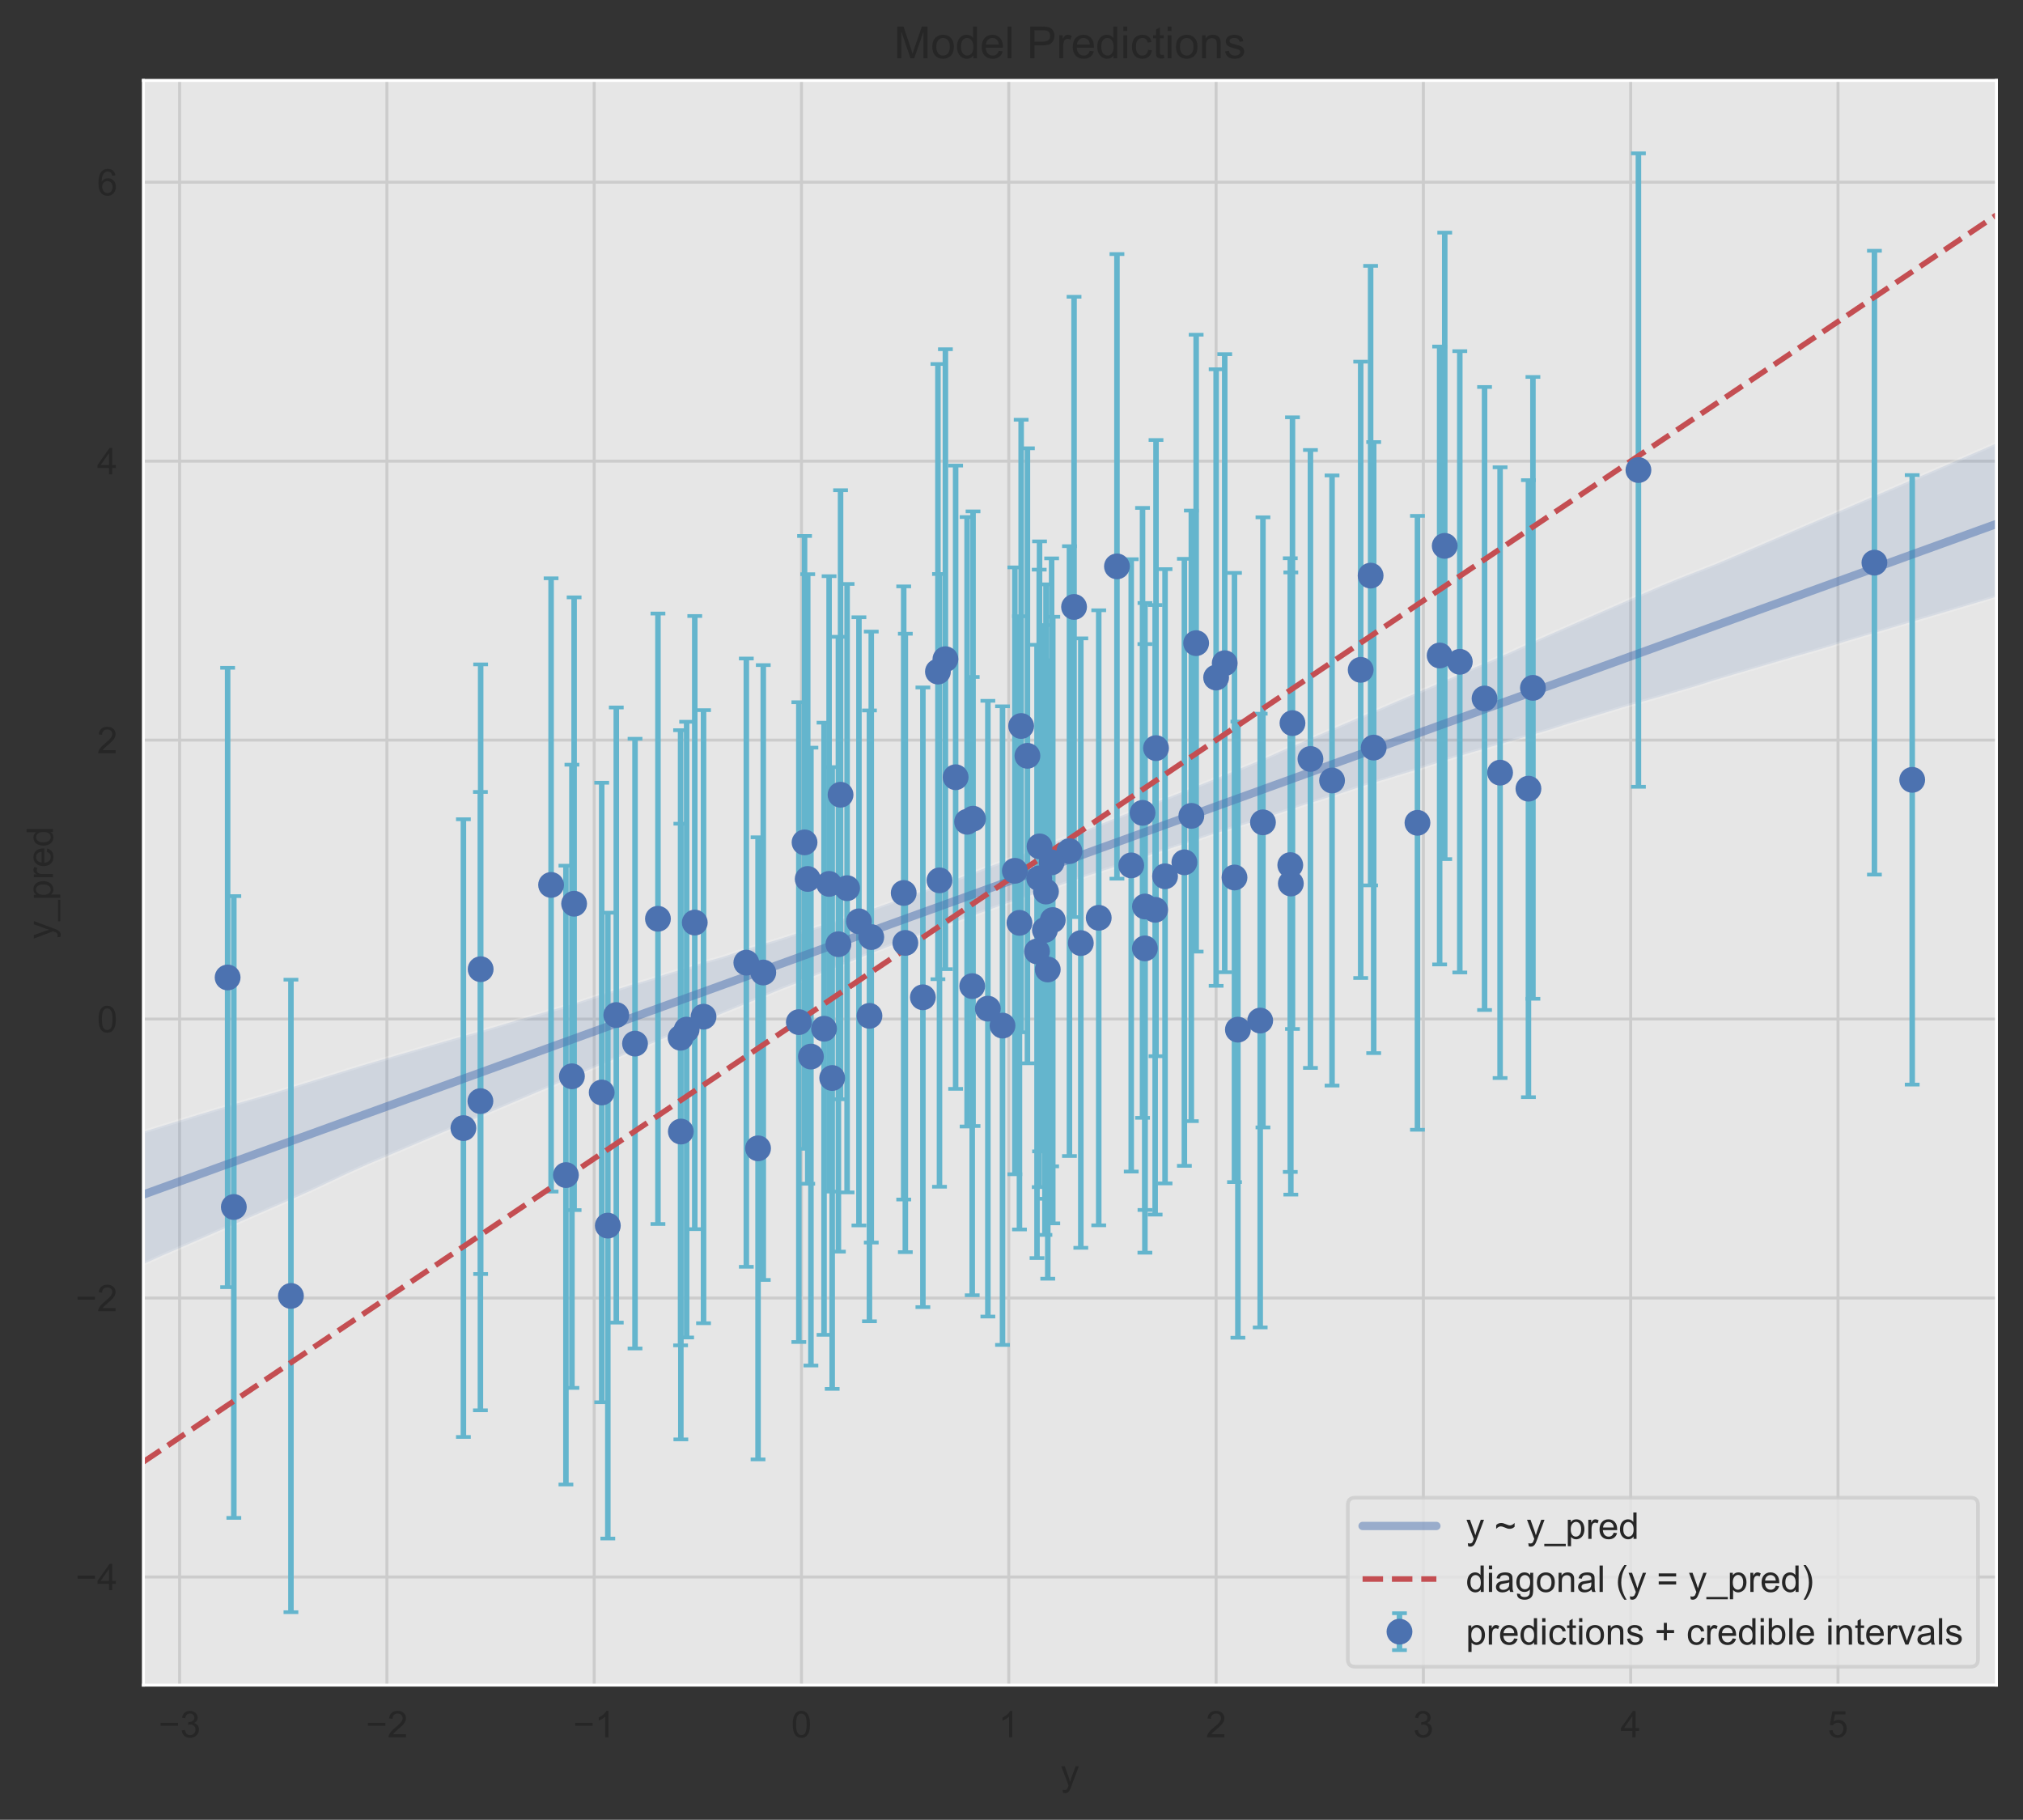 <?xml version="1.0" encoding="utf-8" standalone="no"?>
<!DOCTYPE svg PUBLIC "-//W3C//DTD SVG 1.1//EN"
  "http://www.w3.org/Graphics/SVG/1.1/DTD/svg11.dtd">
<!-- Created with matplotlib (https://matplotlib.org/) -->
<svg height="493.16pt" version="1.1" viewBox="0 0 548.264 493.16" width="548.264pt" xmlns="http://www.w3.org/2000/svg" xmlns:xlink="http://www.w3.org/1999/xlink">
 <rect x="0" y="0" width="548.264" height="493.16" fill="#333333" stroke="none"/>
 <defs>
  <style type="text/css">*{stroke-linecap:butt;stroke-linejoin:round;}</style>
 </defs>
 <g id="figure_1">
  <g id="patch_1">
   <path d="M 0 493.16 
L 548.264 493.16 
L 548.264 0 
L 0 0 
z
" style="fill:none;"/>
  </g>
  <g id="axes_1">
   <g id="patch_2">
    <path d="M 38.864 456.669 
L 541.064 456.669 
L 541.064 21.789 
L 38.864 21.789 
z
" style="fill:#e6e6e6;"/>
   </g>
   <g id="matplotlib.axis_1">
    <g id="xtick_1">
     <g id="line2d_1">
      <path clip-path="url(#p08d5b7a9aa)" d="M 48.675 456.669 
L 48.675 21.789 
" style="fill:none;stroke:#cccccc;stroke-linecap:round;stroke-width:0.8;"/>
     </g>
     <g id="text_1">
      <!-- −3 -->
      <g style="fill:#262626;" transform="translate(42.974 470.827)scale(0.1 -0.1)">
       <defs>
        <path d="M 52.828 31.203 
L 5.562 31.203 
L 5.562 39.406 
L 52.828 39.406 
z
" id="ArialMT-8722"/>
        <path d="M 4.203 18.891 
L 12.984 20.062 
Q 14.5 12.594 18.141 9.297 
Q 21.781 6 27 6 
Q 33.203 6 37.469 10.297 
Q 41.75 14.594 41.75 20.953 
Q 41.75 27 37.797 30.922 
Q 33.844 34.859 27.734 34.859 
Q 25.25 34.859 21.531 33.891 
L 22.516 41.609 
Q 23.391 41.5 23.922 41.5 
Q 29.547 41.5 34.031 44.422 
Q 38.531 47.359 38.531 53.469 
Q 38.531 58.297 35.25 61.469 
Q 31.984 64.656 26.812 64.656 
Q 21.688 64.656 18.266 61.422 
Q 14.844 58.203 13.875 51.766 
L 5.078 53.328 
Q 6.688 62.156 12.391 67.016 
Q 18.109 71.875 26.609 71.875 
Q 32.469 71.875 37.391 69.359 
Q 42.328 66.844 44.938 62.5 
Q 47.562 58.156 47.562 53.266 
Q 47.562 48.641 45.062 44.828 
Q 42.578 41.016 37.703 38.766 
Q 44.047 37.312 47.562 32.688 
Q 51.078 28.078 51.078 21.141 
Q 51.078 11.766 44.234 5.25 
Q 37.406 -1.266 26.953 -1.266 
Q 17.531 -1.266 11.297 4.344 
Q 5.078 9.969 4.203 18.891 
z
" id="ArialMT-51"/>
       </defs>
       <use xlink:href="#ArialMT-8722"/>
       <use x="58.398" xlink:href="#ArialMT-51"/>
      </g>
     </g>
    </g>
    <g id="xtick_2">
     <g id="line2d_2">
      <path clip-path="url(#p08d5b7a9aa)" d="M 104.855 456.669 
L 104.855 21.789 
" style="fill:none;stroke:#cccccc;stroke-linecap:round;stroke-width:0.8;"/>
     </g>
     <g id="text_2">
      <!-- −2 -->
      <g style="fill:#262626;" transform="translate(99.154 470.827)scale(0.1 -0.1)">
       <defs>
        <path d="M 50.344 8.453 
L 50.344 0 
L 3.031 0 
Q 2.938 3.172 4.047 6.109 
Q 5.859 10.938 9.828 15.625 
Q 13.812 20.312 21.344 26.469 
Q 33.016 36.031 37.109 41.625 
Q 41.219 47.219 41.219 52.203 
Q 41.219 57.422 37.469 61 
Q 33.734 64.594 27.734 64.594 
Q 21.391 64.594 17.578 60.781 
Q 13.766 56.984 13.719 50.25 
L 4.688 51.172 
Q 5.609 61.281 11.656 66.578 
Q 17.719 71.875 27.938 71.875 
Q 38.234 71.875 44.234 66.156 
Q 50.25 60.453 50.25 52 
Q 50.25 47.703 48.484 43.547 
Q 46.734 39.406 42.656 34.812 
Q 38.578 30.219 29.109 22.219 
Q 21.188 15.578 18.938 13.203 
Q 16.703 10.844 15.234 8.453 
z
" id="ArialMT-50"/>
       </defs>
       <use xlink:href="#ArialMT-8722"/>
       <use x="58.398" xlink:href="#ArialMT-50"/>
      </g>
     </g>
    </g>
    <g id="xtick_3">
     <g id="line2d_3">
      <path clip-path="url(#p08d5b7a9aa)" d="M 161.036 456.669 
L 161.036 21.789 
" style="fill:none;stroke:#cccccc;stroke-linecap:round;stroke-width:0.8;"/>
     </g>
     <g id="text_3">
      <!-- −1 -->
      <g style="fill:#262626;" transform="translate(155.335 470.827)scale(0.1 -0.1)">
       <defs>
        <path d="M 37.25 0 
L 28.469 0 
L 28.469 56 
Q 25.297 52.984 20.141 49.953 
Q 14.984 46.922 10.891 45.406 
L 10.891 53.906 
Q 18.266 57.375 23.781 62.297 
Q 29.297 67.234 31.594 71.875 
L 37.25 71.875 
z
" id="ArialMT-49"/>
       </defs>
       <use xlink:href="#ArialMT-8722"/>
       <use x="58.398" xlink:href="#ArialMT-49"/>
      </g>
     </g>
    </g>
    <g id="xtick_4">
     <g id="line2d_4">
      <path clip-path="url(#p08d5b7a9aa)" d="M 217.217 456.669 
L 217.217 21.789 
" style="fill:none;stroke:#cccccc;stroke-linecap:round;stroke-width:0.8;"/>
     </g>
     <g id="text_4">
      <!-- 0 -->
      <g style="fill:#262626;" transform="translate(214.436 470.827)scale(0.1 -0.1)">
       <defs>
        <path d="M 4.156 35.297 
Q 4.156 48 6.766 55.734 
Q 9.375 63.484 14.516 67.672 
Q 19.672 71.875 27.484 71.875 
Q 33.25 71.875 37.594 69.547 
Q 41.938 67.234 44.766 62.859 
Q 47.609 58.5 49.219 52.219 
Q 50.828 45.953 50.828 35.297 
Q 50.828 22.703 48.234 14.969 
Q 45.656 7.234 40.5 3 
Q 35.359 -1.219 27.484 -1.219 
Q 17.141 -1.219 11.234 6.203 
Q 4.156 15.141 4.156 35.297 
z
M 13.188 35.297 
Q 13.188 17.672 17.312 11.828 
Q 21.438 6 27.484 6 
Q 33.547 6 37.672 11.859 
Q 41.797 17.719 41.797 35.297 
Q 41.797 52.984 37.672 58.781 
Q 33.547 64.594 27.391 64.594 
Q 21.344 64.594 17.719 59.469 
Q 13.188 52.938 13.188 35.297 
z
" id="ArialMT-48"/>
       </defs>
       <use xlink:href="#ArialMT-48"/>
      </g>
     </g>
    </g>
    <g id="xtick_5">
     <g id="line2d_5">
      <path clip-path="url(#p08d5b7a9aa)" d="M 273.397 456.669 
L 273.397 21.789 
" style="fill:none;stroke:#cccccc;stroke-linecap:round;stroke-width:0.8;"/>
     </g>
     <g id="text_5">
      <!-- 1 -->
      <g style="fill:#262626;" transform="translate(270.617 470.827)scale(0.1 -0.1)">
       <use xlink:href="#ArialMT-49"/>
      </g>
     </g>
    </g>
    <g id="xtick_6">
     <g id="line2d_6">
      <path clip-path="url(#p08d5b7a9aa)" d="M 329.578 456.669 
L 329.578 21.789 
" style="fill:none;stroke:#cccccc;stroke-linecap:round;stroke-width:0.8;"/>
     </g>
     <g id="text_6">
      <!-- 2 -->
      <g style="fill:#262626;" transform="translate(326.798 470.827)scale(0.1 -0.1)">
       <use xlink:href="#ArialMT-50"/>
      </g>
     </g>
    </g>
    <g id="xtick_7">
     <g id="line2d_7">
      <path clip-path="url(#p08d5b7a9aa)" d="M 385.759 456.669 
L 385.759 21.789 
" style="fill:none;stroke:#cccccc;stroke-linecap:round;stroke-width:0.8;"/>
     </g>
     <g id="text_7">
      <!-- 3 -->
      <g style="fill:#262626;" transform="translate(382.978 470.827)scale(0.1 -0.1)">
       <use xlink:href="#ArialMT-51"/>
      </g>
     </g>
    </g>
    <g id="xtick_8">
     <g id="line2d_8">
      <path clip-path="url(#p08d5b7a9aa)" d="M 441.94 456.669 
L 441.94 21.789 
" style="fill:none;stroke:#cccccc;stroke-linecap:round;stroke-width:0.8;"/>
     </g>
     <g id="text_8">
      <!-- 4 -->
      <g style="fill:#262626;" transform="translate(439.159 470.827)scale(0.1 -0.1)">
       <defs>
        <path d="M 32.328 0 
L 32.328 17.141 
L 1.266 17.141 
L 1.266 25.203 
L 33.938 71.578 
L 41.109 71.578 
L 41.109 25.203 
L 50.781 25.203 
L 50.781 17.141 
L 41.109 17.141 
L 41.109 0 
z
M 32.328 25.203 
L 32.328 57.469 
L 9.906 25.203 
z
" id="ArialMT-52"/>
       </defs>
       <use xlink:href="#ArialMT-52"/>
      </g>
     </g>
    </g>
    <g id="xtick_9">
     <g id="line2d_9">
      <path clip-path="url(#p08d5b7a9aa)" d="M 498.12 456.669 
L 498.12 21.789 
" style="fill:none;stroke:#cccccc;stroke-linecap:round;stroke-width:0.8;"/>
     </g>
     <g id="text_9">
      <!-- 5 -->
      <g style="fill:#262626;" transform="translate(495.34 470.827)scale(0.1 -0.1)">
       <defs>
        <path d="M 4.156 18.75 
L 13.375 19.531 
Q 14.406 12.797 18.141 9.391 
Q 21.875 6 27.156 6 
Q 33.5 6 37.891 10.781 
Q 42.281 15.578 42.281 23.484 
Q 42.281 31 38.062 35.344 
Q 33.844 39.703 27 39.703 
Q 22.75 39.703 19.328 37.766 
Q 15.922 35.844 13.969 32.766 
L 5.719 33.844 
L 12.641 70.609 
L 48.25 70.609 
L 48.25 62.203 
L 19.672 62.203 
L 15.828 42.969 
Q 22.266 47.469 29.344 47.469 
Q 38.719 47.469 45.156 40.969 
Q 51.609 34.469 51.609 24.266 
Q 51.609 14.547 45.953 7.469 
Q 39.062 -1.219 27.156 -1.219 
Q 17.391 -1.219 11.203 4.25 
Q 5.031 9.719 4.156 18.75 
z
" id="ArialMT-53"/>
       </defs>
       <use xlink:href="#ArialMT-53"/>
      </g>
     </g>
    </g>
    <g id="text_10">
     <!-- y -->
     <g style="fill:#262626;" transform="translate(287.464 483.855)scale(0.1 -0.1)">
      <defs>
       <path d="M 6.203 -19.969 
L 5.219 -11.719 
Q 8.109 -12.5 10.25 -12.5 
Q 13.188 -12.5 14.938 -11.516 
Q 16.703 -10.547 17.828 -8.797 
Q 18.656 -7.469 20.516 -2.25 
Q 20.75 -1.516 21.297 -0.094 
L 1.609 51.859 
L 11.078 51.859 
L 21.875 21.828 
Q 23.969 16.109 25.641 9.812 
Q 27.156 15.875 29.25 21.625 
L 40.328 51.859 
L 49.125 51.859 
L 29.391 -0.875 
Q 26.219 -9.422 24.469 -12.641 
Q 22.125 -17 19.094 -19.016 
Q 16.062 -21.047 11.859 -21.047 
Q 9.328 -21.047 6.203 -19.969 
z
" id="ArialMT-121"/>
      </defs>
      <use xlink:href="#ArialMT-121"/>
     </g>
    </g>
   </g>
   <g id="matplotlib.axis_2">
    <g id="ytick_1">
     <g id="line2d_10">
      <path clip-path="url(#p08d5b7a9aa)" d="M 38.864 427.361 
L 541.064 427.361 
" style="fill:none;stroke:#cccccc;stroke-linecap:round;stroke-width:0.8;"/>
     </g>
     <g id="text_11">
      <!-- −4 -->
      <g style="fill:#262626;" transform="translate(20.462 430.94)scale(0.1 -0.1)">
       <use xlink:href="#ArialMT-8722"/>
       <use x="58.398" xlink:href="#ArialMT-52"/>
      </g>
     </g>
    </g>
    <g id="ytick_2">
     <g id="line2d_11">
      <path clip-path="url(#p08d5b7a9aa)" d="M 38.864 351.762 
L 541.064 351.762 
" style="fill:none;stroke:#cccccc;stroke-linecap:round;stroke-width:0.8;"/>
     </g>
     <g id="text_12">
      <!-- −2 -->
      <g style="fill:#262626;" transform="translate(20.462 355.34)scale(0.1 -0.1)">
       <use xlink:href="#ArialMT-8722"/>
       <use x="58.398" xlink:href="#ArialMT-50"/>
      </g>
     </g>
    </g>
    <g id="ytick_3">
     <g id="line2d_12">
      <path clip-path="url(#p08d5b7a9aa)" d="M 38.864 276.162 
L 541.064 276.162 
" style="fill:none;stroke:#cccccc;stroke-linecap:round;stroke-width:0.8;"/>
     </g>
     <g id="text_13">
      <!-- 0 -->
      <g style="fill:#262626;" transform="translate(26.303 279.741)scale(0.1 -0.1)">
       <use xlink:href="#ArialMT-48"/>
      </g>
     </g>
    </g>
    <g id="ytick_4">
     <g id="line2d_13">
      <path clip-path="url(#p08d5b7a9aa)" d="M 38.864 200.563 
L 541.064 200.563 
" style="fill:none;stroke:#cccccc;stroke-linecap:round;stroke-width:0.8;"/>
     </g>
     <g id="text_14">
      <!-- 2 -->
      <g style="fill:#262626;" transform="translate(26.303 204.141)scale(0.1 -0.1)">
       <use xlink:href="#ArialMT-50"/>
      </g>
     </g>
    </g>
    <g id="ytick_5">
     <g id="line2d_14">
      <path clip-path="url(#p08d5b7a9aa)" d="M 38.864 124.963 
L 541.064 124.963 
" style="fill:none;stroke:#cccccc;stroke-linecap:round;stroke-width:0.8;"/>
     </g>
     <g id="text_15">
      <!-- 4 -->
      <g style="fill:#262626;" transform="translate(26.303 128.542)scale(0.1 -0.1)">
       <use xlink:href="#ArialMT-52"/>
      </g>
     </g>
    </g>
    <g id="ytick_6">
     <g id="line2d_15">
      <path clip-path="url(#p08d5b7a9aa)" d="M 38.864 49.364 
L 541.064 49.364 
" style="fill:none;stroke:#cccccc;stroke-linecap:round;stroke-width:0.8;"/>
     </g>
     <g id="text_16">
      <!-- 6 -->
      <g style="fill:#262626;" transform="translate(26.303 52.943)scale(0.1 -0.1)">
       <defs>
        <path d="M 49.75 54.047 
L 41.016 53.375 
Q 39.844 58.547 37.703 60.891 
Q 34.125 64.656 28.906 64.656 
Q 24.703 64.656 21.531 62.312 
Q 17.391 59.281 14.984 53.469 
Q 12.594 47.656 12.5 36.922 
Q 15.672 41.75 20.266 44.094 
Q 24.859 46.438 29.891 46.438 
Q 38.672 46.438 44.844 39.969 
Q 51.031 33.5 51.031 23.25 
Q 51.031 16.5 48.125 10.719 
Q 45.219 4.938 40.141 1.859 
Q 35.062 -1.219 28.609 -1.219 
Q 17.625 -1.219 10.688 6.859 
Q 3.766 14.938 3.766 33.5 
Q 3.766 54.25 11.422 63.672 
Q 18.109 71.875 29.438 71.875 
Q 37.891 71.875 43.281 67.141 
Q 48.688 62.406 49.75 54.047 
z
M 13.875 23.188 
Q 13.875 18.656 15.797 14.5 
Q 17.719 10.359 21.188 8.172 
Q 24.656 6 28.469 6 
Q 34.031 6 38.031 10.484 
Q 42.047 14.984 42.047 22.703 
Q 42.047 30.125 38.078 34.391 
Q 34.125 38.672 28.125 38.672 
Q 22.172 38.672 18.016 34.391 
Q 13.875 30.125 13.875 23.188 
z
" id="ArialMT-54"/>
       </defs>
       <use xlink:href="#ArialMT-54"/>
      </g>
     </g>
    </g>
    <g id="text_17">
     <!-- y_pred -->
     <g style="fill:#262626;" transform="translate(14.358 254.516)rotate(-90)scale(0.1 -0.1)">
      <defs>
       <path d="M -1.516 -19.875 
L -1.516 -13.531 
L 56.734 -13.531 
L 56.734 -19.875 
z
" id="ArialMT-95"/>
       <path d="M 6.594 -19.875 
L 6.594 51.859 
L 14.594 51.859 
L 14.594 45.125 
Q 17.438 49.078 21 51.047 
Q 24.562 53.031 29.641 53.031 
Q 36.281 53.031 41.359 49.609 
Q 46.438 46.188 49.016 39.953 
Q 51.609 33.734 51.609 26.312 
Q 51.609 18.359 48.75 11.984 
Q 45.906 5.609 40.453 2.219 
Q 35.016 -1.172 29 -1.172 
Q 24.609 -1.172 21.109 0.688 
Q 17.625 2.547 15.375 5.375 
L 15.375 -19.875 
z
M 14.547 25.641 
Q 14.547 15.625 18.594 10.844 
Q 22.656 6.062 28.422 6.062 
Q 34.281 6.062 38.453 11.016 
Q 42.625 15.969 42.625 26.375 
Q 42.625 36.281 38.547 41.203 
Q 34.469 46.141 28.812 46.141 
Q 23.188 46.141 18.859 40.891 
Q 14.547 35.641 14.547 25.641 
z
" id="ArialMT-112"/>
       <path d="M 6.5 0 
L 6.5 51.859 
L 14.406 51.859 
L 14.406 44 
Q 17.438 49.516 20 51.266 
Q 22.562 53.031 25.641 53.031 
Q 30.078 53.031 34.672 50.203 
L 31.641 42.047 
Q 28.422 43.953 25.203 43.953 
Q 22.312 43.953 20.016 42.219 
Q 17.719 40.484 16.75 37.406 
Q 15.281 32.719 15.281 27.156 
L 15.281 0 
z
" id="ArialMT-114"/>
       <path d="M 42.094 16.703 
L 51.172 15.578 
Q 49.031 7.625 43.219 3.219 
Q 37.406 -1.172 28.375 -1.172 
Q 17 -1.172 10.328 5.828 
Q 3.656 12.844 3.656 25.484 
Q 3.656 38.578 10.391 45.797 
Q 17.141 53.031 27.875 53.031 
Q 38.281 53.031 44.875 45.953 
Q 51.469 38.875 51.469 26.031 
Q 51.469 25.25 51.422 23.688 
L 12.75 23.688 
Q 13.234 15.141 17.578 10.594 
Q 21.922 6.062 28.422 6.062 
Q 33.25 6.062 36.672 8.594 
Q 40.094 11.141 42.094 16.703 
z
M 13.234 30.906 
L 42.188 30.906 
Q 41.609 37.453 38.875 40.719 
Q 34.672 45.797 27.984 45.797 
Q 21.922 45.797 17.797 41.75 
Q 13.672 37.703 13.234 30.906 
z
" id="ArialMT-101"/>
       <path d="M 40.234 0 
L 40.234 6.547 
Q 35.297 -1.172 25.734 -1.172 
Q 19.531 -1.172 14.328 2.25 
Q 9.125 5.672 6.266 11.797 
Q 3.422 17.922 3.422 25.875 
Q 3.422 33.641 6 39.969 
Q 8.594 46.297 13.766 49.656 
Q 18.953 53.031 25.344 53.031 
Q 30.031 53.031 33.688 51.047 
Q 37.359 49.078 39.656 45.906 
L 39.656 71.578 
L 48.391 71.578 
L 48.391 0 
z
M 12.453 25.875 
Q 12.453 15.922 16.641 10.984 
Q 20.844 6.062 26.562 6.062 
Q 32.328 6.062 36.344 10.766 
Q 40.375 15.484 40.375 25.141 
Q 40.375 35.797 36.266 40.766 
Q 32.172 45.75 26.172 45.75 
Q 20.312 45.75 16.375 40.969 
Q 12.453 36.188 12.453 25.875 
z
" id="ArialMT-100"/>
      </defs>
      <use xlink:href="#ArialMT-121"/>
      <use x="50" xlink:href="#ArialMT-95"/>
      <use x="105.615" xlink:href="#ArialMT-112"/>
      <use x="161.23" xlink:href="#ArialMT-114"/>
      <use x="194.531" xlink:href="#ArialMT-101"/>
      <use x="250.146" xlink:href="#ArialMT-100"/>
     </g>
    </g>
   </g>
   <g id="PolyCollection_1">
    <defs>
     <path d="M 38.864 -186.452 
L 38.864 -150.615 
L 43.937 -152.886 
L 49.01 -155.097 
L 54.082 -157.308 
L 59.155 -159.519 
L 64.228 -161.736 
L 69.3 -163.937 
L 74.373 -166.147 
L 79.446 -168.356 
L 84.519 -170.617 
L 89.591 -173.004 
L 94.664 -175.391 
L 99.737 -177.67 
L 104.81 -179.83 
L 109.882 -181.99 
L 114.955 -184.15 
L 120.028 -186.311 
L 125.1 -188.444 
L 130.173 -190.629 
L 135.246 -192.789 
L 140.319 -194.949 
L 145.391 -197.107 
L 150.464 -199.265 
L 155.537 -201.41 
L 160.61 -203.662 
L 165.682 -205.795 
L 170.755 -208.014 
L 175.828 -210.059 
L 180.9 -212.238 
L 185.973 -214.374 
L 191.046 -216.535 
L 196.119 -218.692 
L 201.191 -220.761 
L 206.264 -222.855 
L 211.337 -224.964 
L 216.41 -226.945 
L 221.482 -229.02 
L 226.555 -230.972 
L 231.628 -233.024 
L 236.7 -235.056 
L 241.773 -237.022 
L 246.846 -238.909 
L 251.919 -240.808 
L 256.991 -242.664 
L 262.064 -244.437 
L 267.137 -246.288 
L 272.21 -248.148 
L 277.282 -249.855 
L 282.355 -251.568 
L 287.428 -253.308 
L 292.5 -255.1 
L 297.573 -256.762 
L 302.646 -258.409 
L 307.719 -260.105 
L 312.791 -261.885 
L 317.864 -263.452 
L 322.937 -265.118 
L 328.01 -266.867 
L 333.082 -268.463 
L 338.155 -270.005 
L 343.228 -271.652 
L 348.3 -273.327 
L 353.373 -275.014 
L 358.446 -276.602 
L 363.519 -278.223 
L 368.591 -279.9 
L 373.664 -281.463 
L 378.737 -283.003 
L 383.81 -284.549 
L 388.882 -286.198 
L 393.955 -287.849 
L 399.028 -289.332 
L 404.1 -290.794 
L 409.173 -292.268 
L 414.246 -293.756 
L 419.319 -295.204 
L 424.391 -296.832 
L 429.464 -298.373 
L 434.537 -299.867 
L 439.61 -301.427 
L 444.682 -302.9 
L 449.755 -304.34 
L 454.828 -305.828 
L 459.9 -307.321 
L 464.973 -308.935 
L 470.046 -310.436 
L 475.119 -311.937 
L 480.191 -313.435 
L 485.264 -314.932 
L 490.337 -316.362 
L 495.41 -317.843 
L 500.482 -319.43 
L 505.555 -320.929 
L 510.628 -322.428 
L 515.7 -323.927 
L 520.773 -325.426 
L 525.846 -326.926 
L 530.919 -328.428 
L 535.991 -329.929 
L 541.064 -331.45 
L 541.064 -373.019 
L 541.064 -373.019 
L 535.991 -370.792 
L 530.919 -368.592 
L 525.846 -366.409 
L 520.773 -364.225 
L 515.7 -362.042 
L 510.628 -359.859 
L 505.555 -357.662 
L 500.482 -355.471 
L 495.41 -353.312 
L 490.337 -351.132 
L 485.264 -348.952 
L 480.191 -346.771 
L 475.119 -344.591 
L 470.046 -342.411 
L 464.973 -340.273 
L 459.9 -338.289 
L 454.828 -336.302 
L 449.755 -334.215 
L 444.682 -331.998 
L 439.61 -329.781 
L 434.537 -327.563 
L 429.464 -325.346 
L 424.391 -323.131 
L 419.319 -320.909 
L 414.246 -318.647 
L 409.173 -316.327 
L 404.1 -314.103 
L 399.028 -312.007 
L 393.955 -309.748 
L 388.882 -307.511 
L 383.81 -305.336 
L 378.737 -303.162 
L 373.664 -300.95 
L 368.591 -298.807 
L 363.519 -296.63 
L 358.446 -294.412 
L 353.373 -292.207 
L 348.3 -290.12 
L 343.228 -287.827 
L 338.155 -285.719 
L 333.082 -283.607 
L 328.01 -281.556 
L 322.937 -279.543 
L 317.864 -277.54 
L 312.791 -275.604 
L 307.719 -273.579 
L 302.646 -271.594 
L 297.573 -269.533 
L 292.5 -267.469 
L 287.428 -265.596 
L 282.355 -263.615 
L 277.282 -261.71 
L 272.21 -259.822 
L 267.137 -257.974 
L 262.064 -255.994 
L 256.991 -254.138 
L 251.919 -252.33 
L 246.846 -250.513 
L 241.773 -248.718 
L 236.7 -246.906 
L 231.628 -245.178 
L 226.555 -243.525 
L 221.482 -241.974 
L 216.41 -240.363 
L 211.337 -238.687 
L 206.264 -237.161 
L 201.191 -235.633 
L 196.119 -233.906 
L 191.046 -232.477 
L 185.973 -230.776 
L 180.9 -229.299 
L 175.828 -227.654 
L 170.755 -226.165 
L 165.682 -224.53 
L 160.61 -222.865 
L 155.537 -221.169 
L 150.464 -219.668 
L 145.391 -218.192 
L 140.319 -216.71 
L 135.246 -215.192 
L 130.173 -213.66 
L 125.1 -212.248 
L 120.028 -210.796 
L 114.955 -209.319 
L 109.882 -207.842 
L 104.81 -206.362 
L 99.737 -204.882 
L 94.664 -203.338 
L 89.591 -201.765 
L 84.519 -200.191 
L 79.446 -198.618 
L 74.373 -197.044 
L 69.3 -195.576 
L 64.228 -194.129 
L 59.155 -192.682 
L 54.082 -191.156 
L 49.01 -189.589 
L 43.937 -188.022 
L 38.864 -186.452 
z
" id="m395f5fee52" style="stroke:#ffffff;stroke-opacity:0.15;"/>
    </defs>
    <g clip-path="url(#p08d5b7a9aa)">
     <use style="fill:#4c72b0;fill-opacity:0.15;stroke:#ffffff;stroke-opacity:0.15;" x="0" xlink:href="#m395f5fee52" y="493.16"/>
    </g>
   </g>
   <g id="LineCollection_1">
    <path clip-path="url(#p08d5b7a9aa)" d="M 281.646 321.699 
L 281.646 154.373 
" style="fill:none;stroke:#64b5cd;stroke-width:1.5;"/>
    <path clip-path="url(#p08d5b7a9aa)" d="M 285.319 331.53 
L 285.319 167.144 
" style="fill:none;stroke:#64b5cd;stroke-width:1.5;"/>
    <path clip-path="url(#p08d5b7a9aa)" d="M 361.005 294.181 
L 361.005 128.84 
" style="fill:none;stroke:#64b5cd;stroke-width:1.5;"/>
    <path clip-path="url(#p08d5b7a9aa)" d="M 395.629 263.535 
L 395.629 95.167 
" style="fill:none;stroke:#64b5cd;stroke-width:1.5;"/>
    <path clip-path="url(#p08d5b7a9aa)" d="M 178.313 331.706 
L 178.313 166.272 
" style="fill:none;stroke:#64b5cd;stroke-width:1.5;"/>
    <path clip-path="url(#p08d5b7a9aa)" d="M 218.906 320.792 
L 218.906 155.601 
" style="fill:none;stroke:#64b5cd;stroke-width:1.5;"/>
    <path clip-path="url(#p08d5b7a9aa)" d="M 444.037 213.216 
L 444.037 41.557 
" style="fill:none;stroke:#64b5cd;stroke-width:1.5;"/>
    <path clip-path="url(#p08d5b7a9aa)" d="M 350.281 278.851 
L 350.281 113.086 
" style="fill:none;stroke:#64b5cd;stroke-width:1.5;"/>
    <path clip-path="url(#p08d5b7a9aa)" d="M 283.192 334.653 
L 283.192 169.391 
" style="fill:none;stroke:#64b5cd;stroke-width:1.5;"/>
    <path clip-path="url(#p08d5b7a9aa)" d="M 518.237 293.919 
L 518.237 128.75 
" style="fill:none;stroke:#64b5cd;stroke-width:1.5;"/>
    <path clip-path="url(#p08d5b7a9aa)" d="M 225.536 376.384 
L 225.536 207.896 
" style="fill:none;stroke:#64b5cd;stroke-width:1.5;"/>
    <path clip-path="url(#p08d5b7a9aa)" d="M 310.284 339.479 
L 310.284 174.542 
" style="fill:none;stroke:#64b5cd;stroke-width:1.5;"/>
    <path clip-path="url(#p08d5b7a9aa)" d="M 342.279 305.528 
L 342.279 140.184 
" style="fill:none;stroke:#64b5cd;stroke-width:1.5;"/>
    <path clip-path="url(#p08d5b7a9aa)" d="M 271.697 364.462 
L 271.697 191.41 
" style="fill:none;stroke:#64b5cd;stroke-width:1.5;"/>
    <path clip-path="url(#p08d5b7a9aa)" d="M 153.375 402.293 
L 153.375 234.595 
" style="fill:none;stroke:#64b5cd;stroke-width:1.5;"/>
    <path clip-path="url(#p08d5b7a9aa)" d="M 292.918 338.157 
L 292.918 172.994 
" style="fill:none;stroke:#64b5cd;stroke-width:1.5;"/>
    <path clip-path="url(#p08d5b7a9aa)" d="M 172.103 365.438 
L 172.103 200.194 
" style="fill:none;stroke:#64b5cd;stroke-width:1.5;"/>
    <path clip-path="url(#p08d5b7a9aa)" d="M 244.919 325.069 
L 244.919 158.913 
" style="fill:none;stroke:#64b5cd;stroke-width:1.5;"/>
    <path clip-path="url(#p08d5b7a9aa)" d="M 227.218 339.185 
L 227.218 172.569 
" style="fill:none;stroke:#64b5cd;stroke-width:1.5;"/>
    <path clip-path="url(#p08d5b7a9aa)" d="M 219.775 370.06 
L 219.775 202.611 
" style="fill:none;stroke:#64b5cd;stroke-width:1.5;"/>
    <path clip-path="url(#p08d5b7a9aa)" d="M 507.998 237.008 
L 507.998 67.953 
" style="fill:none;stroke:#64b5cd;stroke-width:1.5;"/>
    <path clip-path="url(#p08d5b7a9aa)" d="M 130.264 345.255 
L 130.264 180.05 
" style="fill:none;stroke:#64b5cd;stroke-width:1.5;"/>
    <path clip-path="url(#p08d5b7a9aa)" d="M 355.151 289.4 
L 355.151 121.95 
" style="fill:none;stroke:#64b5cd;stroke-width:1.5;"/>
    <path clip-path="url(#p08d5b7a9aa)" d="M 63.372 411.342 
L 63.372 242.847 
" style="fill:none;stroke:#64b5cd;stroke-width:1.5;"/>
    <path clip-path="url(#p08d5b7a9aa)" d="M 232.785 332.085 
L 232.785 167.279 
" style="fill:none;stroke:#64b5cd;stroke-width:1.5;"/>
    <path clip-path="url(#p08d5b7a9aa)" d="M 402.338 273.709 
L 402.338 104.868 
" style="fill:none;stroke:#64b5cd;stroke-width:1.5;"/>
    <path clip-path="url(#p08d5b7a9aa)" d="M 184.521 390.073 
L 184.521 223.225 
" style="fill:none;stroke:#64b5cd;stroke-width:1.5;"/>
    <path clip-path="url(#p08d5b7a9aa)" d="M 218.048 311.329 
L 218.048 145.244 
" style="fill:none;stroke:#64b5cd;stroke-width:1.5;"/>
    <path clip-path="url(#p08d5b7a9aa)" d="M 202.266 343.3 
L 202.266 178.46 
" style="fill:none;stroke:#64b5cd;stroke-width:1.5;"/>
    <path clip-path="url(#p08d5b7a9aa)" d="M 281.047 340.935 
L 281.047 174.745 
" style="fill:none;stroke:#64b5cd;stroke-width:1.5;"/>
    <path clip-path="url(#p08d5b7a9aa)" d="M 155.002 376.113 
L 155.002 207.232 
" style="fill:none;stroke:#64b5cd;stroke-width:1.5;"/>
    <path clip-path="url(#p08d5b7a9aa)" d="M 391.546 232.812 
L 391.546 63.047 
" style="fill:none;stroke:#64b5cd;stroke-width:1.5;"/>
    <path clip-path="url(#p08d5b7a9aa)" d="M 245.359 339.324 
L 245.359 171.735 
" style="fill:none;stroke:#64b5cd;stroke-width:1.5;"/>
    <path clip-path="url(#p08d5b7a9aa)" d="M 190.67 358.591 
L 190.67 192.449 
" style="fill:none;stroke:#64b5cd;stroke-width:1.5;"/>
    <path clip-path="url(#p08d5b7a9aa)" d="M 414.23 297.338 
L 414.23 130.124 
" style="fill:none;stroke:#64b5cd;stroke-width:1.5;"/>
    <path clip-path="url(#p08d5b7a9aa)" d="M 283.962 346.523 
L 283.962 178.93 
" style="fill:none;stroke:#64b5cd;stroke-width:1.5;"/>
    <path clip-path="url(#p08d5b7a9aa)" d="M 149.356 322.913 
L 149.356 156.719 
" style="fill:none;stroke:#64b5cd;stroke-width:1.5;"/>
    <path clip-path="url(#p08d5b7a9aa)" d="M 164.73 416.945 
L 164.73 247.343 
" style="fill:none;stroke:#64b5cd;stroke-width:1.5;"/>
    <path clip-path="url(#p08d5b7a9aa)" d="M 184.451 364.585 
L 184.451 197.88 
" style="fill:none;stroke:#64b5cd;stroke-width:1.5;"/>
    <path clip-path="url(#p08d5b7a9aa)" d="M 297.772 332.061 
L 297.772 165.387 
" style="fill:none;stroke:#64b5cd;stroke-width:1.5;"/>
    <path clip-path="url(#p08d5b7a9aa)" d="M 276.75 279.744 
L 276.75 113.747 
" style="fill:none;stroke:#64b5cd;stroke-width:1.5;"/>
    <path clip-path="url(#p08d5b7a9aa)" d="M 313.297 286.23 
L 313.297 119.243 
" style="fill:none;stroke:#64b5cd;stroke-width:1.5;"/>
    <path clip-path="url(#p08d5b7a9aa)" d="M 250.116 354.225 
L 250.116 186.303 
" style="fill:none;stroke:#64b5cd;stroke-width:1.5;"/>
    <path clip-path="url(#p08d5b7a9aa)" d="M 310.306 327.897 
L 310.306 163.42 
" style="fill:none;stroke:#64b5cd;stroke-width:1.5;"/>
    <path clip-path="url(#p08d5b7a9aa)" d="M 130.2 382.191 
L 130.2 214.617 
" style="fill:none;stroke:#64b5cd;stroke-width:1.5;"/>
    <path clip-path="url(#p08d5b7a9aa)" d="M 236.125 336.73 
L 236.125 171.161 
" style="fill:none;stroke:#64b5cd;stroke-width:1.5;"/>
    <path clip-path="url(#p08d5b7a9aa)" d="M 186.089 362.45 
L 186.089 195.601 
" style="fill:none;stroke:#64b5cd;stroke-width:1.5;"/>
    <path clip-path="url(#p08d5b7a9aa)" d="M 258.991 295.079 
L 258.991 126.175 
" style="fill:none;stroke:#64b5cd;stroke-width:1.5;"/>
    <path clip-path="url(#p08d5b7a9aa)" d="M 406.548 292.144 
L 406.548 126.635 
" style="fill:none;stroke:#64b5cd;stroke-width:1.5;"/>
    <path clip-path="url(#p08d5b7a9aa)" d="M 205.443 395.497 
L 205.443 226.898 
" style="fill:none;stroke:#64b5cd;stroke-width:1.5;"/>
    <path clip-path="url(#p08d5b7a9aa)" d="M 227.804 297.9 
L 227.804 132.845 
" style="fill:none;stroke:#64b5cd;stroke-width:1.5;"/>
    <path clip-path="url(#p08d5b7a9aa)" d="M 313.061 329.156 
L 313.061 163.958 
" style="fill:none;stroke:#64b5cd;stroke-width:1.5;"/>
    <path clip-path="url(#p08d5b7a9aa)" d="M 335.49 362.529 
L 335.49 195.546 
" style="fill:none;stroke:#64b5cd;stroke-width:1.5;"/>
    <path clip-path="url(#p08d5b7a9aa)" d="M 372.291 285.394 
L 372.291 119.8 
" style="fill:none;stroke:#64b5cd;stroke-width:1.5;"/>
    <path clip-path="url(#p08d5b7a9aa)" d="M 254.193 265.36 
L 254.193 98.643 
" style="fill:none;stroke:#64b5cd;stroke-width:1.5;"/>
    <path clip-path="url(#p08d5b7a9aa)" d="M 278.446 288.159 
L 278.446 121.49 
" style="fill:none;stroke:#64b5cd;stroke-width:1.5;"/>
    <path clip-path="url(#p08d5b7a9aa)" d="M 349.836 323.742 
L 349.836 155.128 
" style="fill:none;stroke:#64b5cd;stroke-width:1.5;"/>
    <path clip-path="url(#p08d5b7a9aa)" d="M 229.578 323.137 
L 229.578 158.251 
" style="fill:none;stroke:#64b5cd;stroke-width:1.5;"/>
    <path clip-path="url(#p08d5b7a9aa)" d="M 283.478 324.861 
L 283.478 158.362 
" style="fill:none;stroke:#64b5cd;stroke-width:1.5;"/>
    <path clip-path="url(#p08d5b7a9aa)" d="M 390.167 261.362 
L 390.167 93.915 
" style="fill:none;stroke:#64b5cd;stroke-width:1.5;"/>
    <path clip-path="url(#p08d5b7a9aa)" d="M 167.022 358.424 
L 167.022 191.725 
" style="fill:none;stroke:#64b5cd;stroke-width:1.5;"/>
    <path clip-path="url(#p08d5b7a9aa)" d="M 281.732 312.022 
L 281.732 146.716 
" style="fill:none;stroke:#64b5cd;stroke-width:1.5;"/>
    <path clip-path="url(#p08d5b7a9aa)" d="M 61.691 348.82 
L 61.691 180.967 
" style="fill:none;stroke:#64b5cd;stroke-width:1.5;"/>
    <path clip-path="url(#p08d5b7a9aa)" d="M 125.59 389.41 
L 125.59 222.017 
" style="fill:none;stroke:#64b5cd;stroke-width:1.5;"/>
    <path clip-path="url(#p08d5b7a9aa)" d="M 331.918 263.471 
L 331.918 95.975 
" style="fill:none;stroke:#64b5cd;stroke-width:1.5;"/>
    <path clip-path="url(#p08d5b7a9aa)" d="M 291.086 248.529 
L 291.086 80.429 
" style="fill:none;stroke:#64b5cd;stroke-width:1.5;"/>
    <path clip-path="url(#p08d5b7a9aa)" d="M 384.154 306.163 
L 384.154 139.796 
" style="fill:none;stroke:#64b5cd;stroke-width:1.5;"/>
    <path clip-path="url(#p08d5b7a9aa)" d="M 302.712 238.119 
L 302.712 68.858 
" style="fill:none;stroke:#64b5cd;stroke-width:1.5;"/>
    <path clip-path="url(#p08d5b7a9aa)" d="M 262.099 305.283 
L 262.099 140.12 
" style="fill:none;stroke:#64b5cd;stroke-width:1.5;"/>
    <path clip-path="url(#p08d5b7a9aa)" d="M 223.326 361.737 
L 223.326 195.843 
" style="fill:none;stroke:#64b5cd;stroke-width:1.5;"/>
    <path clip-path="url(#p08d5b7a9aa)" d="M 349.686 317.588 
L 349.686 151.287 
" style="fill:none;stroke:#64b5cd;stroke-width:1.5;"/>
    <path clip-path="url(#p08d5b7a9aa)" d="M 256.221 262.637 
L 256.221 94.64 
" style="fill:none;stroke:#64b5cd;stroke-width:1.5;"/>
    <path clip-path="url(#p08d5b7a9aa)" d="M 334.566 320.345 
L 334.566 155.254 
" style="fill:none;stroke:#64b5cd;stroke-width:1.5;"/>
    <path clip-path="url(#p08d5b7a9aa)" d="M 371.458 239.937 
L 371.458 72.046 
" style="fill:none;stroke:#64b5cd;stroke-width:1.5;"/>
    <path clip-path="url(#p08d5b7a9aa)" d="M 78.849 436.902 
L 78.849 265.489 
" style="fill:none;stroke:#64b5cd;stroke-width:1.5;"/>
    <path clip-path="url(#p08d5b7a9aa)" d="M 368.77 265.041 
L 368.77 98.012 
" style="fill:none;stroke:#64b5cd;stroke-width:1.5;"/>
    <path clip-path="url(#p08d5b7a9aa)" d="M 289.836 313.289 
L 289.836 148.016 
" style="fill:none;stroke:#64b5cd;stroke-width:1.5;"/>
    <path clip-path="url(#p08d5b7a9aa)" d="M 263.709 305.147 
L 263.709 138.587 
" style="fill:none;stroke:#64b5cd;stroke-width:1.5;"/>
    <path clip-path="url(#p08d5b7a9aa)" d="M 275.04 318.219 
L 275.04 153.759 
" style="fill:none;stroke:#64b5cd;stroke-width:1.5;"/>
    <path clip-path="url(#p08d5b7a9aa)" d="M 216.498 363.682 
L 216.498 190.304 
" style="fill:none;stroke:#64b5cd;stroke-width:1.5;"/>
    <path clip-path="url(#p08d5b7a9aa)" d="M 285.009 316.071 
L 285.009 151.32 
" style="fill:none;stroke:#64b5cd;stroke-width:1.5;"/>
    <path clip-path="url(#p08d5b7a9aa)" d="M 306.581 317.489 
L 306.581 151.549 
" style="fill:none;stroke:#64b5cd;stroke-width:1.5;"/>
    <path clip-path="url(#p08d5b7a9aa)" d="M 415.448 270.663 
L 415.448 102.152 
" style="fill:none;stroke:#64b5cd;stroke-width:1.5;"/>
    <path clip-path="url(#p08d5b7a9aa)" d="M 188.292 333.094 
L 188.292 166.932 
" style="fill:none;stroke:#64b5cd;stroke-width:1.5;"/>
    <path clip-path="url(#p08d5b7a9aa)" d="M 341.534 359.737 
L 341.534 193.414 
" style="fill:none;stroke:#64b5cd;stroke-width:1.5;"/>
    <path clip-path="url(#p08d5b7a9aa)" d="M 155.595 327.936 
L 155.595 161.883 
" style="fill:none;stroke:#64b5cd;stroke-width:1.5;"/>
    <path clip-path="url(#p08d5b7a9aa)" d="M 329.591 267.157 
L 329.591 100.072 
" style="fill:none;stroke:#64b5cd;stroke-width:1.5;"/>
    <path clip-path="url(#p08d5b7a9aa)" d="M 322.873 303.83 
L 322.873 138.371 
" style="fill:none;stroke:#64b5cd;stroke-width:1.5;"/>
    <path clip-path="url(#p08d5b7a9aa)" d="M 235.635 358.066 
L 235.635 192.528 
" style="fill:none;stroke:#64b5cd;stroke-width:1.5;"/>
    <path clip-path="url(#p08d5b7a9aa)" d="M 224.697 322.924 
L 224.697 156.147 
" style="fill:none;stroke:#64b5cd;stroke-width:1.5;"/>
    <path clip-path="url(#p08d5b7a9aa)" d="M 254.616 321.602 
L 254.616 155.552 
" style="fill:none;stroke:#64b5cd;stroke-width:1.5;"/>
    <path clip-path="url(#p08d5b7a9aa)" d="M 324.176 257.884 
L 324.176 90.704 
" style="fill:none;stroke:#64b5cd;stroke-width:1.5;"/>
    <path clip-path="url(#p08d5b7a9aa)" d="M 206.859 346.862 
L 206.859 180.243 
" style="fill:none;stroke:#64b5cd;stroke-width:1.5;"/>
    <path clip-path="url(#p08d5b7a9aa)" d="M 267.727 356.778 
L 267.727 189.915 
" style="fill:none;stroke:#64b5cd;stroke-width:1.5;"/>
    <path clip-path="url(#p08d5b7a9aa)" d="M 276.291 333.185 
L 276.291 167.001 
" style="fill:none;stroke:#64b5cd;stroke-width:1.5;"/>
    <path clip-path="url(#p08d5b7a9aa)" d="M 163.072 380.013 
L 163.072 212.119 
" style="fill:none;stroke:#64b5cd;stroke-width:1.5;"/>
    <path clip-path="url(#p08d5b7a9aa)" d="M 315.746 320.704 
L 315.746 154.24 
" style="fill:none;stroke:#64b5cd;stroke-width:1.5;"/>
    <path clip-path="url(#p08d5b7a9aa)" d="M 309.646 302.935 
L 309.646 137.641 
" style="fill:none;stroke:#64b5cd;stroke-width:1.5;"/>
    <path clip-path="url(#p08d5b7a9aa)" d="M 320.987 315.941 
L 320.987 151.435 
" style="fill:none;stroke:#64b5cd;stroke-width:1.5;"/>
    <path clip-path="url(#p08d5b7a9aa)" d="M 263.485 351.004 
L 263.485 183.462 
" style="fill:none;stroke:#64b5cd;stroke-width:1.5;"/>
   </g>
   <g id="line2d_16">
    <defs>
     <path d="M 2 0 
L -2 -0 
" id="m8f45189211" style="stroke:#64b5cd;"/>
    </defs>
    <g clip-path="url(#p08d5b7a9aa)">
     <use style="fill:#64b5cd;stroke:#64b5cd;" x="281.646" xlink:href="#m8f45189211" y="321.699"/>
     <use style="fill:#64b5cd;stroke:#64b5cd;" x="285.319" xlink:href="#m8f45189211" y="331.53"/>
     <use style="fill:#64b5cd;stroke:#64b5cd;" x="361.005" xlink:href="#m8f45189211" y="294.181"/>
     <use style="fill:#64b5cd;stroke:#64b5cd;" x="395.629" xlink:href="#m8f45189211" y="263.535"/>
     <use style="fill:#64b5cd;stroke:#64b5cd;" x="178.313" xlink:href="#m8f45189211" y="331.706"/>
     <use style="fill:#64b5cd;stroke:#64b5cd;" x="218.906" xlink:href="#m8f45189211" y="320.792"/>
     <use style="fill:#64b5cd;stroke:#64b5cd;" x="444.037" xlink:href="#m8f45189211" y="213.216"/>
     <use style="fill:#64b5cd;stroke:#64b5cd;" x="350.281" xlink:href="#m8f45189211" y="278.851"/>
     <use style="fill:#64b5cd;stroke:#64b5cd;" x="283.192" xlink:href="#m8f45189211" y="334.653"/>
     <use style="fill:#64b5cd;stroke:#64b5cd;" x="518.237" xlink:href="#m8f45189211" y="293.919"/>
     <use style="fill:#64b5cd;stroke:#64b5cd;" x="225.536" xlink:href="#m8f45189211" y="376.384"/>
     <use style="fill:#64b5cd;stroke:#64b5cd;" x="310.284" xlink:href="#m8f45189211" y="339.479"/>
     <use style="fill:#64b5cd;stroke:#64b5cd;" x="342.279" xlink:href="#m8f45189211" y="305.528"/>
     <use style="fill:#64b5cd;stroke:#64b5cd;" x="271.697" xlink:href="#m8f45189211" y="364.462"/>
     <use style="fill:#64b5cd;stroke:#64b5cd;" x="153.375" xlink:href="#m8f45189211" y="402.293"/>
     <use style="fill:#64b5cd;stroke:#64b5cd;" x="292.918" xlink:href="#m8f45189211" y="338.157"/>
     <use style="fill:#64b5cd;stroke:#64b5cd;" x="172.103" xlink:href="#m8f45189211" y="365.438"/>
     <use style="fill:#64b5cd;stroke:#64b5cd;" x="244.919" xlink:href="#m8f45189211" y="325.069"/>
     <use style="fill:#64b5cd;stroke:#64b5cd;" x="227.218" xlink:href="#m8f45189211" y="339.185"/>
     <use style="fill:#64b5cd;stroke:#64b5cd;" x="219.775" xlink:href="#m8f45189211" y="370.06"/>
     <use style="fill:#64b5cd;stroke:#64b5cd;" x="507.998" xlink:href="#m8f45189211" y="237.008"/>
     <use style="fill:#64b5cd;stroke:#64b5cd;" x="130.264" xlink:href="#m8f45189211" y="345.255"/>
     <use style="fill:#64b5cd;stroke:#64b5cd;" x="355.151" xlink:href="#m8f45189211" y="289.4"/>
     <use style="fill:#64b5cd;stroke:#64b5cd;" x="63.372" xlink:href="#m8f45189211" y="411.342"/>
     <use style="fill:#64b5cd;stroke:#64b5cd;" x="232.785" xlink:href="#m8f45189211" y="332.085"/>
     <use style="fill:#64b5cd;stroke:#64b5cd;" x="402.338" xlink:href="#m8f45189211" y="273.709"/>
     <use style="fill:#64b5cd;stroke:#64b5cd;" x="184.521" xlink:href="#m8f45189211" y="390.073"/>
     <use style="fill:#64b5cd;stroke:#64b5cd;" x="218.048" xlink:href="#m8f45189211" y="311.329"/>
     <use style="fill:#64b5cd;stroke:#64b5cd;" x="202.266" xlink:href="#m8f45189211" y="343.3"/>
     <use style="fill:#64b5cd;stroke:#64b5cd;" x="281.047" xlink:href="#m8f45189211" y="340.935"/>
     <use style="fill:#64b5cd;stroke:#64b5cd;" x="155.002" xlink:href="#m8f45189211" y="376.113"/>
     <use style="fill:#64b5cd;stroke:#64b5cd;" x="391.546" xlink:href="#m8f45189211" y="232.812"/>
     <use style="fill:#64b5cd;stroke:#64b5cd;" x="245.359" xlink:href="#m8f45189211" y="339.324"/>
     <use style="fill:#64b5cd;stroke:#64b5cd;" x="190.67" xlink:href="#m8f45189211" y="358.591"/>
     <use style="fill:#64b5cd;stroke:#64b5cd;" x="414.23" xlink:href="#m8f45189211" y="297.338"/>
     <use style="fill:#64b5cd;stroke:#64b5cd;" x="283.962" xlink:href="#m8f45189211" y="346.523"/>
     <use style="fill:#64b5cd;stroke:#64b5cd;" x="149.356" xlink:href="#m8f45189211" y="322.913"/>
     <use style="fill:#64b5cd;stroke:#64b5cd;" x="164.73" xlink:href="#m8f45189211" y="416.945"/>
     <use style="fill:#64b5cd;stroke:#64b5cd;" x="184.451" xlink:href="#m8f45189211" y="364.585"/>
     <use style="fill:#64b5cd;stroke:#64b5cd;" x="297.772" xlink:href="#m8f45189211" y="332.061"/>
     <use style="fill:#64b5cd;stroke:#64b5cd;" x="276.75" xlink:href="#m8f45189211" y="279.744"/>
     <use style="fill:#64b5cd;stroke:#64b5cd;" x="313.297" xlink:href="#m8f45189211" y="286.23"/>
     <use style="fill:#64b5cd;stroke:#64b5cd;" x="250.116" xlink:href="#m8f45189211" y="354.225"/>
     <use style="fill:#64b5cd;stroke:#64b5cd;" x="310.306" xlink:href="#m8f45189211" y="327.897"/>
     <use style="fill:#64b5cd;stroke:#64b5cd;" x="130.2" xlink:href="#m8f45189211" y="382.191"/>
     <use style="fill:#64b5cd;stroke:#64b5cd;" x="236.125" xlink:href="#m8f45189211" y="336.73"/>
     <use style="fill:#64b5cd;stroke:#64b5cd;" x="186.089" xlink:href="#m8f45189211" y="362.45"/>
     <use style="fill:#64b5cd;stroke:#64b5cd;" x="258.991" xlink:href="#m8f45189211" y="295.079"/>
     <use style="fill:#64b5cd;stroke:#64b5cd;" x="406.548" xlink:href="#m8f45189211" y="292.144"/>
     <use style="fill:#64b5cd;stroke:#64b5cd;" x="205.443" xlink:href="#m8f45189211" y="395.497"/>
     <use style="fill:#64b5cd;stroke:#64b5cd;" x="227.804" xlink:href="#m8f45189211" y="297.9"/>
     <use style="fill:#64b5cd;stroke:#64b5cd;" x="313.061" xlink:href="#m8f45189211" y="329.156"/>
     <use style="fill:#64b5cd;stroke:#64b5cd;" x="335.49" xlink:href="#m8f45189211" y="362.529"/>
     <use style="fill:#64b5cd;stroke:#64b5cd;" x="372.291" xlink:href="#m8f45189211" y="285.394"/>
     <use style="fill:#64b5cd;stroke:#64b5cd;" x="254.193" xlink:href="#m8f45189211" y="265.36"/>
     <use style="fill:#64b5cd;stroke:#64b5cd;" x="278.446" xlink:href="#m8f45189211" y="288.159"/>
     <use style="fill:#64b5cd;stroke:#64b5cd;" x="349.836" xlink:href="#m8f45189211" y="323.742"/>
     <use style="fill:#64b5cd;stroke:#64b5cd;" x="229.578" xlink:href="#m8f45189211" y="323.137"/>
     <use style="fill:#64b5cd;stroke:#64b5cd;" x="283.478" xlink:href="#m8f45189211" y="324.861"/>
     <use style="fill:#64b5cd;stroke:#64b5cd;" x="390.167" xlink:href="#m8f45189211" y="261.362"/>
     <use style="fill:#64b5cd;stroke:#64b5cd;" x="167.022" xlink:href="#m8f45189211" y="358.424"/>
     <use style="fill:#64b5cd;stroke:#64b5cd;" x="281.732" xlink:href="#m8f45189211" y="312.022"/>
     <use style="fill:#64b5cd;stroke:#64b5cd;" x="61.691" xlink:href="#m8f45189211" y="348.82"/>
     <use style="fill:#64b5cd;stroke:#64b5cd;" x="125.59" xlink:href="#m8f45189211" y="389.41"/>
     <use style="fill:#64b5cd;stroke:#64b5cd;" x="331.918" xlink:href="#m8f45189211" y="263.471"/>
     <use style="fill:#64b5cd;stroke:#64b5cd;" x="291.086" xlink:href="#m8f45189211" y="248.529"/>
     <use style="fill:#64b5cd;stroke:#64b5cd;" x="384.154" xlink:href="#m8f45189211" y="306.163"/>
     <use style="fill:#64b5cd;stroke:#64b5cd;" x="302.712" xlink:href="#m8f45189211" y="238.119"/>
     <use style="fill:#64b5cd;stroke:#64b5cd;" x="262.099" xlink:href="#m8f45189211" y="305.283"/>
     <use style="fill:#64b5cd;stroke:#64b5cd;" x="223.326" xlink:href="#m8f45189211" y="361.737"/>
     <use style="fill:#64b5cd;stroke:#64b5cd;" x="349.686" xlink:href="#m8f45189211" y="317.588"/>
     <use style="fill:#64b5cd;stroke:#64b5cd;" x="256.221" xlink:href="#m8f45189211" y="262.637"/>
     <use style="fill:#64b5cd;stroke:#64b5cd;" x="334.566" xlink:href="#m8f45189211" y="320.345"/>
     <use style="fill:#64b5cd;stroke:#64b5cd;" x="371.458" xlink:href="#m8f45189211" y="239.937"/>
     <use style="fill:#64b5cd;stroke:#64b5cd;" x="78.849" xlink:href="#m8f45189211" y="436.902"/>
     <use style="fill:#64b5cd;stroke:#64b5cd;" x="368.77" xlink:href="#m8f45189211" y="265.041"/>
     <use style="fill:#64b5cd;stroke:#64b5cd;" x="289.836" xlink:href="#m8f45189211" y="313.289"/>
     <use style="fill:#64b5cd;stroke:#64b5cd;" x="263.709" xlink:href="#m8f45189211" y="305.147"/>
     <use style="fill:#64b5cd;stroke:#64b5cd;" x="275.04" xlink:href="#m8f45189211" y="318.219"/>
     <use style="fill:#64b5cd;stroke:#64b5cd;" x="216.498" xlink:href="#m8f45189211" y="363.682"/>
     <use style="fill:#64b5cd;stroke:#64b5cd;" x="285.009" xlink:href="#m8f45189211" y="316.071"/>
     <use style="fill:#64b5cd;stroke:#64b5cd;" x="306.581" xlink:href="#m8f45189211" y="317.489"/>
     <use style="fill:#64b5cd;stroke:#64b5cd;" x="415.448" xlink:href="#m8f45189211" y="270.663"/>
     <use style="fill:#64b5cd;stroke:#64b5cd;" x="188.292" xlink:href="#m8f45189211" y="333.094"/>
     <use style="fill:#64b5cd;stroke:#64b5cd;" x="341.534" xlink:href="#m8f45189211" y="359.737"/>
     <use style="fill:#64b5cd;stroke:#64b5cd;" x="155.595" xlink:href="#m8f45189211" y="327.936"/>
     <use style="fill:#64b5cd;stroke:#64b5cd;" x="329.591" xlink:href="#m8f45189211" y="267.157"/>
     <use style="fill:#64b5cd;stroke:#64b5cd;" x="322.873" xlink:href="#m8f45189211" y="303.83"/>
     <use style="fill:#64b5cd;stroke:#64b5cd;" x="235.635" xlink:href="#m8f45189211" y="358.066"/>
     <use style="fill:#64b5cd;stroke:#64b5cd;" x="224.697" xlink:href="#m8f45189211" y="322.924"/>
     <use style="fill:#64b5cd;stroke:#64b5cd;" x="254.616" xlink:href="#m8f45189211" y="321.602"/>
     <use style="fill:#64b5cd;stroke:#64b5cd;" x="324.176" xlink:href="#m8f45189211" y="257.884"/>
     <use style="fill:#64b5cd;stroke:#64b5cd;" x="206.859" xlink:href="#m8f45189211" y="346.862"/>
     <use style="fill:#64b5cd;stroke:#64b5cd;" x="267.727" xlink:href="#m8f45189211" y="356.778"/>
     <use style="fill:#64b5cd;stroke:#64b5cd;" x="276.291" xlink:href="#m8f45189211" y="333.185"/>
     <use style="fill:#64b5cd;stroke:#64b5cd;" x="163.072" xlink:href="#m8f45189211" y="380.013"/>
     <use style="fill:#64b5cd;stroke:#64b5cd;" x="315.746" xlink:href="#m8f45189211" y="320.704"/>
     <use style="fill:#64b5cd;stroke:#64b5cd;" x="309.646" xlink:href="#m8f45189211" y="302.935"/>
     <use style="fill:#64b5cd;stroke:#64b5cd;" x="320.987" xlink:href="#m8f45189211" y="315.941"/>
     <use style="fill:#64b5cd;stroke:#64b5cd;" x="263.485" xlink:href="#m8f45189211" y="351.004"/>
    </g>
   </g>
   <g id="line2d_17">
    <g clip-path="url(#p08d5b7a9aa)">
     <use style="fill:#64b5cd;stroke:#64b5cd;" x="281.646" xlink:href="#m8f45189211" y="154.373"/>
     <use style="fill:#64b5cd;stroke:#64b5cd;" x="285.319" xlink:href="#m8f45189211" y="167.144"/>
     <use style="fill:#64b5cd;stroke:#64b5cd;" x="361.005" xlink:href="#m8f45189211" y="128.84"/>
     <use style="fill:#64b5cd;stroke:#64b5cd;" x="395.629" xlink:href="#m8f45189211" y="95.167"/>
     <use style="fill:#64b5cd;stroke:#64b5cd;" x="178.313" xlink:href="#m8f45189211" y="166.272"/>
     <use style="fill:#64b5cd;stroke:#64b5cd;" x="218.906" xlink:href="#m8f45189211" y="155.601"/>
     <use style="fill:#64b5cd;stroke:#64b5cd;" x="444.037" xlink:href="#m8f45189211" y="41.557"/>
     <use style="fill:#64b5cd;stroke:#64b5cd;" x="350.281" xlink:href="#m8f45189211" y="113.086"/>
     <use style="fill:#64b5cd;stroke:#64b5cd;" x="283.192" xlink:href="#m8f45189211" y="169.391"/>
     <use style="fill:#64b5cd;stroke:#64b5cd;" x="518.237" xlink:href="#m8f45189211" y="128.75"/>
     <use style="fill:#64b5cd;stroke:#64b5cd;" x="225.536" xlink:href="#m8f45189211" y="207.896"/>
     <use style="fill:#64b5cd;stroke:#64b5cd;" x="310.284" xlink:href="#m8f45189211" y="174.542"/>
     <use style="fill:#64b5cd;stroke:#64b5cd;" x="342.279" xlink:href="#m8f45189211" y="140.184"/>
     <use style="fill:#64b5cd;stroke:#64b5cd;" x="271.697" xlink:href="#m8f45189211" y="191.41"/>
     <use style="fill:#64b5cd;stroke:#64b5cd;" x="153.375" xlink:href="#m8f45189211" y="234.595"/>
     <use style="fill:#64b5cd;stroke:#64b5cd;" x="292.918" xlink:href="#m8f45189211" y="172.994"/>
     <use style="fill:#64b5cd;stroke:#64b5cd;" x="172.103" xlink:href="#m8f45189211" y="200.194"/>
     <use style="fill:#64b5cd;stroke:#64b5cd;" x="244.919" xlink:href="#m8f45189211" y="158.913"/>
     <use style="fill:#64b5cd;stroke:#64b5cd;" x="227.218" xlink:href="#m8f45189211" y="172.569"/>
     <use style="fill:#64b5cd;stroke:#64b5cd;" x="219.775" xlink:href="#m8f45189211" y="202.611"/>
     <use style="fill:#64b5cd;stroke:#64b5cd;" x="507.998" xlink:href="#m8f45189211" y="67.953"/>
     <use style="fill:#64b5cd;stroke:#64b5cd;" x="130.264" xlink:href="#m8f45189211" y="180.05"/>
     <use style="fill:#64b5cd;stroke:#64b5cd;" x="355.151" xlink:href="#m8f45189211" y="121.95"/>
     <use style="fill:#64b5cd;stroke:#64b5cd;" x="63.372" xlink:href="#m8f45189211" y="242.847"/>
     <use style="fill:#64b5cd;stroke:#64b5cd;" x="232.785" xlink:href="#m8f45189211" y="167.279"/>
     <use style="fill:#64b5cd;stroke:#64b5cd;" x="402.338" xlink:href="#m8f45189211" y="104.868"/>
     <use style="fill:#64b5cd;stroke:#64b5cd;" x="184.521" xlink:href="#m8f45189211" y="223.225"/>
     <use style="fill:#64b5cd;stroke:#64b5cd;" x="218.048" xlink:href="#m8f45189211" y="145.244"/>
     <use style="fill:#64b5cd;stroke:#64b5cd;" x="202.266" xlink:href="#m8f45189211" y="178.46"/>
     <use style="fill:#64b5cd;stroke:#64b5cd;" x="281.047" xlink:href="#m8f45189211" y="174.745"/>
     <use style="fill:#64b5cd;stroke:#64b5cd;" x="155.002" xlink:href="#m8f45189211" y="207.232"/>
     <use style="fill:#64b5cd;stroke:#64b5cd;" x="391.546" xlink:href="#m8f45189211" y="63.047"/>
     <use style="fill:#64b5cd;stroke:#64b5cd;" x="245.359" xlink:href="#m8f45189211" y="171.735"/>
     <use style="fill:#64b5cd;stroke:#64b5cd;" x="190.67" xlink:href="#m8f45189211" y="192.449"/>
     <use style="fill:#64b5cd;stroke:#64b5cd;" x="414.23" xlink:href="#m8f45189211" y="130.124"/>
     <use style="fill:#64b5cd;stroke:#64b5cd;" x="283.962" xlink:href="#m8f45189211" y="178.93"/>
     <use style="fill:#64b5cd;stroke:#64b5cd;" x="149.356" xlink:href="#m8f45189211" y="156.719"/>
     <use style="fill:#64b5cd;stroke:#64b5cd;" x="164.73" xlink:href="#m8f45189211" y="247.343"/>
     <use style="fill:#64b5cd;stroke:#64b5cd;" x="184.451" xlink:href="#m8f45189211" y="197.88"/>
     <use style="fill:#64b5cd;stroke:#64b5cd;" x="297.772" xlink:href="#m8f45189211" y="165.387"/>
     <use style="fill:#64b5cd;stroke:#64b5cd;" x="276.75" xlink:href="#m8f45189211" y="113.747"/>
     <use style="fill:#64b5cd;stroke:#64b5cd;" x="313.297" xlink:href="#m8f45189211" y="119.243"/>
     <use style="fill:#64b5cd;stroke:#64b5cd;" x="250.116" xlink:href="#m8f45189211" y="186.303"/>
     <use style="fill:#64b5cd;stroke:#64b5cd;" x="310.306" xlink:href="#m8f45189211" y="163.42"/>
     <use style="fill:#64b5cd;stroke:#64b5cd;" x="130.2" xlink:href="#m8f45189211" y="214.617"/>
     <use style="fill:#64b5cd;stroke:#64b5cd;" x="236.125" xlink:href="#m8f45189211" y="171.161"/>
     <use style="fill:#64b5cd;stroke:#64b5cd;" x="186.089" xlink:href="#m8f45189211" y="195.601"/>
     <use style="fill:#64b5cd;stroke:#64b5cd;" x="258.991" xlink:href="#m8f45189211" y="126.175"/>
     <use style="fill:#64b5cd;stroke:#64b5cd;" x="406.548" xlink:href="#m8f45189211" y="126.635"/>
     <use style="fill:#64b5cd;stroke:#64b5cd;" x="205.443" xlink:href="#m8f45189211" y="226.898"/>
     <use style="fill:#64b5cd;stroke:#64b5cd;" x="227.804" xlink:href="#m8f45189211" y="132.845"/>
     <use style="fill:#64b5cd;stroke:#64b5cd;" x="313.061" xlink:href="#m8f45189211" y="163.958"/>
     <use style="fill:#64b5cd;stroke:#64b5cd;" x="335.49" xlink:href="#m8f45189211" y="195.546"/>
     <use style="fill:#64b5cd;stroke:#64b5cd;" x="372.291" xlink:href="#m8f45189211" y="119.8"/>
     <use style="fill:#64b5cd;stroke:#64b5cd;" x="254.193" xlink:href="#m8f45189211" y="98.643"/>
     <use style="fill:#64b5cd;stroke:#64b5cd;" x="278.446" xlink:href="#m8f45189211" y="121.49"/>
     <use style="fill:#64b5cd;stroke:#64b5cd;" x="349.836" xlink:href="#m8f45189211" y="155.128"/>
     <use style="fill:#64b5cd;stroke:#64b5cd;" x="229.578" xlink:href="#m8f45189211" y="158.251"/>
     <use style="fill:#64b5cd;stroke:#64b5cd;" x="283.478" xlink:href="#m8f45189211" y="158.362"/>
     <use style="fill:#64b5cd;stroke:#64b5cd;" x="390.167" xlink:href="#m8f45189211" y="93.915"/>
     <use style="fill:#64b5cd;stroke:#64b5cd;" x="167.022" xlink:href="#m8f45189211" y="191.725"/>
     <use style="fill:#64b5cd;stroke:#64b5cd;" x="281.732" xlink:href="#m8f45189211" y="146.716"/>
     <use style="fill:#64b5cd;stroke:#64b5cd;" x="61.691" xlink:href="#m8f45189211" y="180.967"/>
     <use style="fill:#64b5cd;stroke:#64b5cd;" x="125.59" xlink:href="#m8f45189211" y="222.017"/>
     <use style="fill:#64b5cd;stroke:#64b5cd;" x="331.918" xlink:href="#m8f45189211" y="95.975"/>
     <use style="fill:#64b5cd;stroke:#64b5cd;" x="291.086" xlink:href="#m8f45189211" y="80.429"/>
     <use style="fill:#64b5cd;stroke:#64b5cd;" x="384.154" xlink:href="#m8f45189211" y="139.796"/>
     <use style="fill:#64b5cd;stroke:#64b5cd;" x="302.712" xlink:href="#m8f45189211" y="68.858"/>
     <use style="fill:#64b5cd;stroke:#64b5cd;" x="262.099" xlink:href="#m8f45189211" y="140.12"/>
     <use style="fill:#64b5cd;stroke:#64b5cd;" x="223.326" xlink:href="#m8f45189211" y="195.843"/>
     <use style="fill:#64b5cd;stroke:#64b5cd;" x="349.686" xlink:href="#m8f45189211" y="151.287"/>
     <use style="fill:#64b5cd;stroke:#64b5cd;" x="256.221" xlink:href="#m8f45189211" y="94.64"/>
     <use style="fill:#64b5cd;stroke:#64b5cd;" x="334.566" xlink:href="#m8f45189211" y="155.254"/>
     <use style="fill:#64b5cd;stroke:#64b5cd;" x="371.458" xlink:href="#m8f45189211" y="72.046"/>
     <use style="fill:#64b5cd;stroke:#64b5cd;" x="78.849" xlink:href="#m8f45189211" y="265.489"/>
     <use style="fill:#64b5cd;stroke:#64b5cd;" x="368.77" xlink:href="#m8f45189211" y="98.012"/>
     <use style="fill:#64b5cd;stroke:#64b5cd;" x="289.836" xlink:href="#m8f45189211" y="148.016"/>
     <use style="fill:#64b5cd;stroke:#64b5cd;" x="263.709" xlink:href="#m8f45189211" y="138.587"/>
     <use style="fill:#64b5cd;stroke:#64b5cd;" x="275.04" xlink:href="#m8f45189211" y="153.759"/>
     <use style="fill:#64b5cd;stroke:#64b5cd;" x="216.498" xlink:href="#m8f45189211" y="190.304"/>
     <use style="fill:#64b5cd;stroke:#64b5cd;" x="285.009" xlink:href="#m8f45189211" y="151.32"/>
     <use style="fill:#64b5cd;stroke:#64b5cd;" x="306.581" xlink:href="#m8f45189211" y="151.549"/>
     <use style="fill:#64b5cd;stroke:#64b5cd;" x="415.448" xlink:href="#m8f45189211" y="102.152"/>
     <use style="fill:#64b5cd;stroke:#64b5cd;" x="188.292" xlink:href="#m8f45189211" y="166.932"/>
     <use style="fill:#64b5cd;stroke:#64b5cd;" x="341.534" xlink:href="#m8f45189211" y="193.414"/>
     <use style="fill:#64b5cd;stroke:#64b5cd;" x="155.595" xlink:href="#m8f45189211" y="161.883"/>
     <use style="fill:#64b5cd;stroke:#64b5cd;" x="329.591" xlink:href="#m8f45189211" y="100.072"/>
     <use style="fill:#64b5cd;stroke:#64b5cd;" x="322.873" xlink:href="#m8f45189211" y="138.371"/>
     <use style="fill:#64b5cd;stroke:#64b5cd;" x="235.635" xlink:href="#m8f45189211" y="192.528"/>
     <use style="fill:#64b5cd;stroke:#64b5cd;" x="224.697" xlink:href="#m8f45189211" y="156.147"/>
     <use style="fill:#64b5cd;stroke:#64b5cd;" x="254.616" xlink:href="#m8f45189211" y="155.552"/>
     <use style="fill:#64b5cd;stroke:#64b5cd;" x="324.176" xlink:href="#m8f45189211" y="90.704"/>
     <use style="fill:#64b5cd;stroke:#64b5cd;" x="206.859" xlink:href="#m8f45189211" y="180.243"/>
     <use style="fill:#64b5cd;stroke:#64b5cd;" x="267.727" xlink:href="#m8f45189211" y="189.915"/>
     <use style="fill:#64b5cd;stroke:#64b5cd;" x="276.291" xlink:href="#m8f45189211" y="167.001"/>
     <use style="fill:#64b5cd;stroke:#64b5cd;" x="163.072" xlink:href="#m8f45189211" y="212.119"/>
     <use style="fill:#64b5cd;stroke:#64b5cd;" x="315.746" xlink:href="#m8f45189211" y="154.24"/>
     <use style="fill:#64b5cd;stroke:#64b5cd;" x="309.646" xlink:href="#m8f45189211" y="137.641"/>
     <use style="fill:#64b5cd;stroke:#64b5cd;" x="320.987" xlink:href="#m8f45189211" y="151.435"/>
     <use style="fill:#64b5cd;stroke:#64b5cd;" x="263.485" xlink:href="#m8f45189211" y="183.462"/>
    </g>
   </g>
   <g id="line2d_18">
    <path clip-path="url(#p08d5b7a9aa)" d="M 38.864 323.725 
L 43.937 321.889 
L 49.01 320.053 
L 54.082 318.218 
L 59.155 316.382 
L 64.228 314.546 
L 69.3 312.711 
L 74.373 310.875 
L 79.446 309.039 
L 84.519 307.204 
L 89.591 305.368 
L 94.664 303.533 
L 99.737 301.697 
L 104.81 299.861 
L 109.882 298.026 
L 114.955 296.19 
L 120.028 294.354 
L 125.1 292.519 
L 130.173 290.683 
L 135.246 288.847 
L 140.319 287.012 
L 145.391 285.176 
L 150.464 283.34 
L 155.537 281.505 
L 160.61 279.669 
L 165.682 277.833 
L 170.755 275.998 
L 175.828 274.162 
L 180.9 272.326 
L 185.973 270.491 
L 191.046 268.655 
L 196.119 266.819 
L 201.191 264.984 
L 206.264 263.148 
L 211.337 261.312 
L 216.41 259.477 
L 221.482 257.641 
L 226.555 255.805 
L 231.628 253.97 
L 236.7 252.134 
L 241.773 250.298 
L 246.846 248.463 
L 251.919 246.627 
L 256.991 244.792 
L 262.064 242.956 
L 267.137 241.12 
L 272.21 239.285 
L 277.282 237.449 
L 282.355 235.613 
L 287.428 233.778 
L 292.5 231.942 
L 297.573 230.106 
L 302.646 228.271 
L 307.719 226.435 
L 312.791 224.599 
L 317.864 222.764 
L 322.937 220.928 
L 328.01 219.092 
L 333.082 217.257 
L 338.155 215.421 
L 343.228 213.585 
L 348.3 211.75 
L 353.373 209.914 
L 358.446 208.078 
L 363.519 206.243 
L 368.591 204.407 
L 373.664 202.571 
L 378.737 200.736 
L 383.81 198.9 
L 388.882 197.064 
L 393.955 195.229 
L 399.028 193.393 
L 404.1 191.557 
L 409.173 189.722 
L 414.246 187.886 
L 419.319 186.051 
L 424.391 184.215 
L 429.464 182.379 
L 434.537 180.544 
L 439.61 178.708 
L 444.682 176.872 
L 449.755 175.037 
L 454.828 173.201 
L 459.9 171.365 
L 464.973 169.53 
L 470.046 167.694 
L 475.119 165.858 
L 480.191 164.023 
L 485.264 162.187 
L 490.337 160.351 
L 495.41 158.516 
L 500.482 156.68 
L 505.555 154.844 
L 510.628 153.009 
L 515.7 151.173 
L 520.773 149.337 
L 525.846 147.502 
L 530.919 145.666 
L 535.991 143.83 
L 541.064 141.995 
" style="fill:none;stroke:#4c72b0;stroke-linecap:round;stroke-opacity:0.5;stroke-width:2.25;"/>
   </g>
   <g id="line2d_19">
    <path clip-path="url(#p08d5b7a9aa)" d="M 38.864 396.162 
L 541.064 58.27 
" style="fill:none;stroke:#c44e52;stroke-dasharray:5.55,2.4;stroke-dashoffset:0;stroke-width:1.5;"/>
   </g>
   <g id="line2d_20">
    <defs>
     <path d="M 0 3 
C 0.796 3 1.559 2.684 2.121 2.121 
C 2.684 1.559 3 0.796 3 0 
C 3 -0.796 2.684 -1.559 2.121 -2.121 
C 1.559 -2.684 0.796 -3 0 -3 
C -0.796 -3 -1.559 -2.684 -2.121 -2.121 
C -2.684 -1.559 -3 -0.796 -3 0 
C -3 0.796 -2.684 1.559 -2.121 2.121 
C -1.559 2.684 -0.796 3 0 3 
z
" id="m8094942cbf" style="stroke:#4c72b0;"/>
    </defs>
    <g clip-path="url(#p08d5b7a9aa)">
     <use style="fill:#4c72b0;stroke:#4c72b0;" x="281.646" xlink:href="#m8094942cbf" y="238.036"/>
     <use style="fill:#4c72b0;stroke:#4c72b0;" x="285.319" xlink:href="#m8094942cbf" y="249.337"/>
     <use style="fill:#4c72b0;stroke:#4c72b0;" x="361.005" xlink:href="#m8094942cbf" y="211.51"/>
     <use style="fill:#4c72b0;stroke:#4c72b0;" x="395.629" xlink:href="#m8094942cbf" y="179.351"/>
     <use style="fill:#4c72b0;stroke:#4c72b0;" x="178.313" xlink:href="#m8094942cbf" y="248.989"/>
     <use style="fill:#4c72b0;stroke:#4c72b0;" x="218.906" xlink:href="#m8094942cbf" y="238.197"/>
     <use style="fill:#4c72b0;stroke:#4c72b0;" x="444.037" xlink:href="#m8094942cbf" y="127.387"/>
     <use style="fill:#4c72b0;stroke:#4c72b0;" x="350.281" xlink:href="#m8094942cbf" y="195.968"/>
     <use style="fill:#4c72b0;stroke:#4c72b0;" x="283.192" xlink:href="#m8094942cbf" y="252.022"/>
     <use style="fill:#4c72b0;stroke:#4c72b0;" x="518.237" xlink:href="#m8094942cbf" y="211.335"/>
     <use style="fill:#4c72b0;stroke:#4c72b0;" x="225.536" xlink:href="#m8094942cbf" y="292.14"/>
     <use style="fill:#4c72b0;stroke:#4c72b0;" x="310.284" xlink:href="#m8094942cbf" y="257.011"/>
     <use style="fill:#4c72b0;stroke:#4c72b0;" x="342.279" xlink:href="#m8094942cbf" y="222.856"/>
     <use style="fill:#4c72b0;stroke:#4c72b0;" x="271.697" xlink:href="#m8094942cbf" y="277.936"/>
     <use style="fill:#4c72b0;stroke:#4c72b0;" x="153.375" xlink:href="#m8094942cbf" y="318.444"/>
     <use style="fill:#4c72b0;stroke:#4c72b0;" x="292.918" xlink:href="#m8094942cbf" y="255.576"/>
     <use style="fill:#4c72b0;stroke:#4c72b0;" x="172.103" xlink:href="#m8094942cbf" y="282.816"/>
     <use style="fill:#4c72b0;stroke:#4c72b0;" x="244.919" xlink:href="#m8094942cbf" y="241.991"/>
     <use style="fill:#4c72b0;stroke:#4c72b0;" x="227.218" xlink:href="#m8094942cbf" y="255.877"/>
     <use style="fill:#4c72b0;stroke:#4c72b0;" x="219.775" xlink:href="#m8094942cbf" y="286.335"/>
     <use style="fill:#4c72b0;stroke:#4c72b0;" x="507.998" xlink:href="#m8094942cbf" y="152.481"/>
     <use style="fill:#4c72b0;stroke:#4c72b0;" x="130.264" xlink:href="#m8094942cbf" y="262.652"/>
     <use style="fill:#4c72b0;stroke:#4c72b0;" x="355.151" xlink:href="#m8094942cbf" y="205.675"/>
     <use style="fill:#4c72b0;stroke:#4c72b0;" x="63.372" xlink:href="#m8094942cbf" y="327.094"/>
     <use style="fill:#4c72b0;stroke:#4c72b0;" x="232.785" xlink:href="#m8094942cbf" y="249.682"/>
     <use style="fill:#4c72b0;stroke:#4c72b0;" x="402.338" xlink:href="#m8094942cbf" y="189.288"/>
     <use style="fill:#4c72b0;stroke:#4c72b0;" x="184.521" xlink:href="#m8094942cbf" y="306.649"/>
     <use style="fill:#4c72b0;stroke:#4c72b0;" x="218.048" xlink:href="#m8094942cbf" y="228.286"/>
     <use style="fill:#4c72b0;stroke:#4c72b0;" x="202.266" xlink:href="#m8094942cbf" y="260.88"/>
     <use style="fill:#4c72b0;stroke:#4c72b0;" x="281.047" xlink:href="#m8094942cbf" y="257.84"/>
     <use style="fill:#4c72b0;stroke:#4c72b0;" x="155.002" xlink:href="#m8094942cbf" y="291.673"/>
     <use style="fill:#4c72b0;stroke:#4c72b0;" x="391.546" xlink:href="#m8094942cbf" y="147.93"/>
     <use style="fill:#4c72b0;stroke:#4c72b0;" x="245.359" xlink:href="#m8094942cbf" y="255.529"/>
     <use style="fill:#4c72b0;stroke:#4c72b0;" x="190.67" xlink:href="#m8094942cbf" y="275.52"/>
     <use style="fill:#4c72b0;stroke:#4c72b0;" x="414.23" xlink:href="#m8094942cbf" y="213.731"/>
     <use style="fill:#4c72b0;stroke:#4c72b0;" x="283.962" xlink:href="#m8094942cbf" y="262.727"/>
     <use style="fill:#4c72b0;stroke:#4c72b0;" x="149.356" xlink:href="#m8094942cbf" y="239.816"/>
     <use style="fill:#4c72b0;stroke:#4c72b0;" x="164.73" xlink:href="#m8094942cbf" y="332.144"/>
     <use style="fill:#4c72b0;stroke:#4c72b0;" x="184.451" xlink:href="#m8094942cbf" y="281.233"/>
     <use style="fill:#4c72b0;stroke:#4c72b0;" x="297.772" xlink:href="#m8094942cbf" y="248.724"/>
     <use style="fill:#4c72b0;stroke:#4c72b0;" x="276.75" xlink:href="#m8094942cbf" y="196.745"/>
     <use style="fill:#4c72b0;stroke:#4c72b0;" x="313.297" xlink:href="#m8094942cbf" y="202.737"/>
     <use style="fill:#4c72b0;stroke:#4c72b0;" x="250.116" xlink:href="#m8094942cbf" y="270.264"/>
     <use style="fill:#4c72b0;stroke:#4c72b0;" x="310.306" xlink:href="#m8094942cbf" y="245.659"/>
     <use style="fill:#4c72b0;stroke:#4c72b0;" x="130.2" xlink:href="#m8094942cbf" y="298.404"/>
     <use style="fill:#4c72b0;stroke:#4c72b0;" x="236.125" xlink:href="#m8094942cbf" y="253.946"/>
     <use style="fill:#4c72b0;stroke:#4c72b0;" x="186.089" xlink:href="#m8094942cbf" y="279.026"/>
     <use style="fill:#4c72b0;stroke:#4c72b0;" x="258.991" xlink:href="#m8094942cbf" y="210.627"/>
     <use style="fill:#4c72b0;stroke:#4c72b0;" x="406.548" xlink:href="#m8094942cbf" y="209.39"/>
     <use style="fill:#4c72b0;stroke:#4c72b0;" x="205.443" xlink:href="#m8094942cbf" y="311.198"/>
     <use style="fill:#4c72b0;stroke:#4c72b0;" x="227.804" xlink:href="#m8094942cbf" y="215.373"/>
     <use style="fill:#4c72b0;stroke:#4c72b0;" x="313.061" xlink:href="#m8094942cbf" y="246.557"/>
     <use style="fill:#4c72b0;stroke:#4c72b0;" x="335.49" xlink:href="#m8094942cbf" y="279.038"/>
     <use style="fill:#4c72b0;stroke:#4c72b0;" x="372.291" xlink:href="#m8094942cbf" y="202.597"/>
     <use style="fill:#4c72b0;stroke:#4c72b0;" x="254.193" xlink:href="#m8094942cbf" y="182.002"/>
     <use style="fill:#4c72b0;stroke:#4c72b0;" x="278.446" xlink:href="#m8094942cbf" y="204.825"/>
     <use style="fill:#4c72b0;stroke:#4c72b0;" x="349.836" xlink:href="#m8094942cbf" y="239.435"/>
     <use style="fill:#4c72b0;stroke:#4c72b0;" x="229.578" xlink:href="#m8094942cbf" y="240.694"/>
     <use style="fill:#4c72b0;stroke:#4c72b0;" x="283.478" xlink:href="#m8094942cbf" y="241.611"/>
     <use style="fill:#4c72b0;stroke:#4c72b0;" x="390.167" xlink:href="#m8094942cbf" y="177.639"/>
     <use style="fill:#4c72b0;stroke:#4c72b0;" x="167.022" xlink:href="#m8094942cbf" y="275.075"/>
     <use style="fill:#4c72b0;stroke:#4c72b0;" x="281.732" xlink:href="#m8094942cbf" y="229.369"/>
     <use style="fill:#4c72b0;stroke:#4c72b0;" x="61.691" xlink:href="#m8094942cbf" y="264.893"/>
     <use style="fill:#4c72b0;stroke:#4c72b0;" x="125.59" xlink:href="#m8094942cbf" y="305.714"/>
     <use style="fill:#4c72b0;stroke:#4c72b0;" x="331.918" xlink:href="#m8094942cbf" y="179.723"/>
     <use style="fill:#4c72b0;stroke:#4c72b0;" x="291.086" xlink:href="#m8094942cbf" y="164.479"/>
     <use style="fill:#4c72b0;stroke:#4c72b0;" x="384.154" xlink:href="#m8094942cbf" y="222.979"/>
     <use style="fill:#4c72b0;stroke:#4c72b0;" x="302.712" xlink:href="#m8094942cbf" y="153.489"/>
     <use style="fill:#4c72b0;stroke:#4c72b0;" x="262.099" xlink:href="#m8094942cbf" y="222.702"/>
     <use style="fill:#4c72b0;stroke:#4c72b0;" x="223.326" xlink:href="#m8094942cbf" y="278.79"/>
     <use style="fill:#4c72b0;stroke:#4c72b0;" x="349.686" xlink:href="#m8094942cbf" y="234.438"/>
     <use style="fill:#4c72b0;stroke:#4c72b0;" x="256.221" xlink:href="#m8094942cbf" y="178.639"/>
     <use style="fill:#4c72b0;stroke:#4c72b0;" x="334.566" xlink:href="#m8094942cbf" y="237.799"/>
     <use style="fill:#4c72b0;stroke:#4c72b0;" x="371.458" xlink:href="#m8094942cbf" y="155.992"/>
     <use style="fill:#4c72b0;stroke:#4c72b0;" x="78.849" xlink:href="#m8094942cbf" y="351.196"/>
     <use style="fill:#4c72b0;stroke:#4c72b0;" x="368.77" xlink:href="#m8094942cbf" y="181.527"/>
     <use style="fill:#4c72b0;stroke:#4c72b0;" x="289.836" xlink:href="#m8094942cbf" y="230.653"/>
     <use style="fill:#4c72b0;stroke:#4c72b0;" x="263.709" xlink:href="#m8094942cbf" y="221.867"/>
     <use style="fill:#4c72b0;stroke:#4c72b0;" x="275.04" xlink:href="#m8094942cbf" y="235.989"/>
     <use style="fill:#4c72b0;stroke:#4c72b0;" x="216.498" xlink:href="#m8094942cbf" y="276.993"/>
     <use style="fill:#4c72b0;stroke:#4c72b0;" x="285.009" xlink:href="#m8094942cbf" y="233.696"/>
     <use style="fill:#4c72b0;stroke:#4c72b0;" x="306.581" xlink:href="#m8094942cbf" y="234.519"/>
     <use style="fill:#4c72b0;stroke:#4c72b0;" x="415.448" xlink:href="#m8094942cbf" y="186.407"/>
     <use style="fill:#4c72b0;stroke:#4c72b0;" x="188.292" xlink:href="#m8094942cbf" y="250.013"/>
     <use style="fill:#4c72b0;stroke:#4c72b0;" x="341.534" xlink:href="#m8094942cbf" y="276.575"/>
     <use style="fill:#4c72b0;stroke:#4c72b0;" x="155.595" xlink:href="#m8094942cbf" y="244.91"/>
     <use style="fill:#4c72b0;stroke:#4c72b0;" x="329.591" xlink:href="#m8094942cbf" y="183.615"/>
     <use style="fill:#4c72b0;stroke:#4c72b0;" x="322.873" xlink:href="#m8094942cbf" y="221.101"/>
     <use style="fill:#4c72b0;stroke:#4c72b0;" x="235.635" xlink:href="#m8094942cbf" y="275.297"/>
     <use style="fill:#4c72b0;stroke:#4c72b0;" x="224.697" xlink:href="#m8094942cbf" y="239.535"/>
     <use style="fill:#4c72b0;stroke:#4c72b0;" x="254.616" xlink:href="#m8094942cbf" y="238.577"/>
     <use style="fill:#4c72b0;stroke:#4c72b0;" x="324.176" xlink:href="#m8094942cbf" y="174.294"/>
     <use style="fill:#4c72b0;stroke:#4c72b0;" x="206.859" xlink:href="#m8094942cbf" y="263.552"/>
     <use style="fill:#4c72b0;stroke:#4c72b0;" x="267.727" xlink:href="#m8094942cbf" y="273.346"/>
     <use style="fill:#4c72b0;stroke:#4c72b0;" x="276.291" xlink:href="#m8094942cbf" y="250.093"/>
     <use style="fill:#4c72b0;stroke:#4c72b0;" x="163.072" xlink:href="#m8094942cbf" y="296.066"/>
     <use style="fill:#4c72b0;stroke:#4c72b0;" x="315.746" xlink:href="#m8094942cbf" y="237.472"/>
     <use style="fill:#4c72b0;stroke:#4c72b0;" x="309.646" xlink:href="#m8094942cbf" y="220.288"/>
     <use style="fill:#4c72b0;stroke:#4c72b0;" x="320.987" xlink:href="#m8094942cbf" y="233.688"/>
     <use style="fill:#4c72b0;stroke:#4c72b0;" x="263.485" xlink:href="#m8094942cbf" y="267.233"/>
    </g>
   </g>
   <g id="patch_3">
    <path d="M 38.864 456.669 
L 38.864 21.789 
" style="fill:none;stroke:#ffffff;stroke-linecap:square;stroke-linejoin:miter;stroke-width:0.8;"/>
   </g>
   <g id="patch_4">
    <path d="M 541.064 456.669 
L 541.064 21.789 
" style="fill:none;stroke:#ffffff;stroke-linecap:square;stroke-linejoin:miter;stroke-width:0.8;"/>
   </g>
   <g id="patch_5">
    <path d="M 38.864 456.669 
L 541.064 456.669 
" style="fill:none;stroke:#ffffff;stroke-linecap:square;stroke-linejoin:miter;stroke-width:0.8;"/>
   </g>
   <g id="patch_6">
    <path d="M 38.864 21.789 
L 541.064 21.789 
" style="fill:none;stroke:#ffffff;stroke-linecap:square;stroke-linejoin:miter;stroke-width:0.8;"/>
   </g>
   <g id="text_18">
    <!-- Model Predictions -->
    <g style="fill:#262626;" transform="translate(242.277 15.789)scale(0.12 -0.12)">
     <defs>
      <path d="M 7.422 0 
L 7.422 71.578 
L 21.688 71.578 
L 38.625 20.906 
Q 40.969 13.812 42.047 10.297 
Q 43.266 14.203 45.844 21.781 
L 62.984 71.578 
L 75.734 71.578 
L 75.734 0 
L 66.609 0 
L 66.609 59.906 
L 45.797 0 
L 37.25 0 
L 16.547 60.938 
L 16.547 0 
z
" id="ArialMT-77"/>
      <path d="M 3.328 25.922 
Q 3.328 40.328 11.328 47.266 
Q 18.016 53.031 27.641 53.031 
Q 38.328 53.031 45.109 46.016 
Q 51.906 39.016 51.906 26.656 
Q 51.906 16.656 48.906 10.906 
Q 45.906 5.172 40.156 2 
Q 34.422 -1.172 27.641 -1.172 
Q 16.75 -1.172 10.031 5.812 
Q 3.328 12.797 3.328 25.922 
z
M 12.359 25.922 
Q 12.359 15.969 16.703 11.016 
Q 21.047 6.062 27.641 6.062 
Q 34.188 6.062 38.531 11.031 
Q 42.875 16.016 42.875 26.219 
Q 42.875 35.844 38.5 40.797 
Q 34.125 45.75 27.641 45.75 
Q 21.047 45.75 16.703 40.812 
Q 12.359 35.891 12.359 25.922 
z
" id="ArialMT-111"/>
      <path d="M 6.391 0 
L 6.391 71.578 
L 15.188 71.578 
L 15.188 0 
z
" id="ArialMT-108"/>
      <path id="ArialMT-32"/>
      <path d="M 7.719 0 
L 7.719 71.578 
L 34.719 71.578 
Q 41.844 71.578 45.609 70.906 
Q 50.875 70.016 54.438 67.547 
Q 58.016 65.094 60.188 60.641 
Q 62.359 56.203 62.359 50.875 
Q 62.359 41.75 56.547 35.422 
Q 50.734 29.109 35.547 29.109 
L 17.188 29.109 
L 17.188 0 
z
M 17.188 37.547 
L 35.688 37.547 
Q 44.875 37.547 48.734 40.969 
Q 52.594 44.391 52.594 50.594 
Q 52.594 55.078 50.312 58.266 
Q 48.047 61.469 44.344 62.5 
Q 41.938 63.141 35.5 63.141 
L 17.188 63.141 
z
" id="ArialMT-80"/>
      <path d="M 6.641 61.469 
L 6.641 71.578 
L 15.438 71.578 
L 15.438 61.469 
z
M 6.641 0 
L 6.641 51.859 
L 15.438 51.859 
L 15.438 0 
z
" id="ArialMT-105"/>
      <path d="M 40.438 19 
L 49.078 17.875 
Q 47.656 8.938 41.812 3.875 
Q 35.984 -1.172 27.484 -1.172 
Q 16.844 -1.172 10.375 5.781 
Q 3.906 12.75 3.906 25.734 
Q 3.906 34.125 6.688 40.422 
Q 9.469 46.734 15.156 49.875 
Q 20.844 53.031 27.547 53.031 
Q 35.984 53.031 41.359 48.75 
Q 46.734 44.484 48.25 36.625 
L 39.703 35.297 
Q 38.484 40.531 35.375 43.156 
Q 32.281 45.797 27.875 45.797 
Q 21.234 45.797 17.078 41.031 
Q 12.938 36.281 12.938 25.984 
Q 12.938 15.531 16.938 10.797 
Q 20.953 6.062 27.391 6.062 
Q 32.562 6.062 36.031 9.234 
Q 39.5 12.406 40.438 19 
z
" id="ArialMT-99"/>
      <path d="M 25.781 7.859 
L 27.047 0.094 
Q 23.344 -0.688 20.406 -0.688 
Q 15.625 -0.688 12.984 0.828 
Q 10.359 2.344 9.281 4.812 
Q 8.203 7.281 8.203 15.188 
L 8.203 45.016 
L 1.766 45.016 
L 1.766 51.859 
L 8.203 51.859 
L 8.203 64.703 
L 16.938 69.969 
L 16.938 51.859 
L 25.781 51.859 
L 25.781 45.016 
L 16.938 45.016 
L 16.938 14.703 
Q 16.938 10.938 17.406 9.859 
Q 17.875 8.797 18.922 8.156 
Q 19.969 7.516 21.922 7.516 
Q 23.391 7.516 25.781 7.859 
z
" id="ArialMT-116"/>
      <path d="M 6.594 0 
L 6.594 51.859 
L 14.5 51.859 
L 14.5 44.484 
Q 20.219 53.031 31 53.031 
Q 35.688 53.031 39.625 51.344 
Q 43.562 49.656 45.516 46.922 
Q 47.469 44.188 48.25 40.438 
Q 48.734 37.984 48.734 31.891 
L 48.734 0 
L 39.938 0 
L 39.938 31.547 
Q 39.938 36.922 38.906 39.578 
Q 37.891 42.234 35.281 43.812 
Q 32.672 45.406 29.156 45.406 
Q 23.531 45.406 19.453 41.844 
Q 15.375 38.281 15.375 28.328 
L 15.375 0 
z
" id="ArialMT-110"/>
      <path d="M 3.078 15.484 
L 11.766 16.844 
Q 12.5 11.625 15.844 8.844 
Q 19.188 6.062 25.203 6.062 
Q 31.25 6.062 34.172 8.516 
Q 37.109 10.984 37.109 14.312 
Q 37.109 17.281 34.516 19 
Q 32.719 20.172 25.531 21.969 
Q 15.875 24.422 12.141 26.203 
Q 8.406 27.984 6.469 31.125 
Q 4.547 34.281 4.547 38.094 
Q 4.547 41.547 6.125 44.5 
Q 7.719 47.469 10.453 49.422 
Q 12.5 50.922 16.031 51.969 
Q 19.578 53.031 23.641 53.031 
Q 29.734 53.031 34.344 51.266 
Q 38.969 49.516 41.156 46.5 
Q 43.359 43.5 44.188 38.484 
L 35.594 37.312 
Q 35.016 41.312 32.203 43.547 
Q 29.391 45.797 24.266 45.797 
Q 18.219 45.797 15.625 43.797 
Q 13.031 41.797 13.031 39.109 
Q 13.031 37.406 14.109 36.031 
Q 15.188 34.625 17.484 33.688 
Q 18.797 33.203 25.25 31.453 
Q 34.578 28.953 38.25 27.359 
Q 41.938 25.781 44.031 22.75 
Q 46.141 19.734 46.141 15.234 
Q 46.141 10.844 43.578 6.953 
Q 41.016 3.078 36.172 0.953 
Q 31.344 -1.172 25.25 -1.172 
Q 15.141 -1.172 9.844 3.031 
Q 4.547 7.234 3.078 15.484 
z
" id="ArialMT-115"/>
     </defs>
     <use xlink:href="#ArialMT-77"/>
     <use x="83.301" xlink:href="#ArialMT-111"/>
     <use x="138.916" xlink:href="#ArialMT-100"/>
     <use x="194.531" xlink:href="#ArialMT-101"/>
     <use x="250.146" xlink:href="#ArialMT-108"/>
     <use x="272.363" xlink:href="#ArialMT-32"/>
     <use x="300.146" xlink:href="#ArialMT-80"/>
     <use x="366.846" xlink:href="#ArialMT-114"/>
     <use x="400.146" xlink:href="#ArialMT-101"/>
     <use x="455.762" xlink:href="#ArialMT-100"/>
     <use x="511.377" xlink:href="#ArialMT-105"/>
     <use x="533.594" xlink:href="#ArialMT-99"/>
     <use x="583.594" xlink:href="#ArialMT-116"/>
     <use x="611.377" xlink:href="#ArialMT-105"/>
     <use x="633.594" xlink:href="#ArialMT-111"/>
     <use x="689.209" xlink:href="#ArialMT-110"/>
     <use x="744.824" xlink:href="#ArialMT-115"/>
    </g>
   </g>
   <g id="legend_1">
    <g id="patch_7">
     <path d="M 367.281 451.669 
L 534.064 451.669 
Q 536.064 451.669 536.064 449.669 
L 536.064 407.877 
Q 536.064 405.877 534.064 405.877 
L 367.281 405.877 
Q 365.281 405.877 365.281 407.877 
L 365.281 449.669 
Q 365.281 451.669 367.281 451.669 
z
" style="fill:#e6e6e6;opacity:0.8;stroke:#cccccc;stroke-linejoin:miter;"/>
    </g>
    <g id="line2d_21">
     <path d="M 369.281 413.535 
L 389.281 413.535 
" style="fill:none;stroke:#4c72b0;stroke-linecap:round;stroke-opacity:0.5;stroke-width:2.25;"/>
    </g>
    <g id="line2d_22"/>
    <g id="text_19">
     <!-- y ~ y_pred -->
     <g style="fill:#262626;" transform="translate(397.281 417.035)scale(0.1 -0.1)">
      <defs>
       <path d="M 4.25 27.203 
L 4.25 37.203 
Q 9.422 43.062 17.828 43.062 
Q 20.75 43.062 23.969 42.203 
Q 27.203 41.359 33.156 38.812 
Q 36.531 37.406 38.203 36.969 
Q 39.891 36.531 41.609 36.531 
Q 44.781 36.531 48.172 38.422 
Q 51.562 40.328 54.203 43.219 
L 54.203 32.859 
Q 51.078 29.938 47.875 28.609 
Q 44.672 27.297 40.672 27.297 
Q 37.75 27.297 35.078 27.969 
Q 32.422 28.656 26.625 31.25 
Q 20.844 33.844 17 33.844 
Q 13.875 33.844 11.109 32.5 
Q 8.344 31.156 4.25 27.203 
z
" id="ArialMT-126"/>
      </defs>
      <use xlink:href="#ArialMT-121"/>
      <use x="50" xlink:href="#ArialMT-32"/>
      <use x="77.783" xlink:href="#ArialMT-126"/>
      <use x="136.182" xlink:href="#ArialMT-32"/>
      <use x="163.965" xlink:href="#ArialMT-121"/>
      <use x="213.965" xlink:href="#ArialMT-95"/>
      <use x="269.58" xlink:href="#ArialMT-112"/>
      <use x="325.195" xlink:href="#ArialMT-114"/>
      <use x="358.496" xlink:href="#ArialMT-101"/>
      <use x="414.111" xlink:href="#ArialMT-100"/>
     </g>
    </g>
    <g id="line2d_23">
     <path d="M 369.281 427.919 
L 389.281 427.919 
" style="fill:none;stroke:#c44e52;stroke-dasharray:5.55,2.4;stroke-dashoffset:0;stroke-width:1.5;"/>
    </g>
    <g id="line2d_24"/>
    <g id="text_20">
     <!-- diagonal (y = y_pred) -->
     <g style="fill:#262626;" transform="translate(397.281 431.419)scale(0.1 -0.1)">
      <defs>
       <path d="M 40.438 6.391 
Q 35.547 2.25 31.031 0.531 
Q 26.516 -1.172 21.344 -1.172 
Q 12.797 -1.172 8.203 3 
Q 3.609 7.172 3.609 13.672 
Q 3.609 17.484 5.344 20.625 
Q 7.078 23.781 9.891 25.688 
Q 12.703 27.594 16.219 28.562 
Q 18.797 29.25 24.031 29.891 
Q 34.672 31.156 39.703 32.906 
Q 39.75 34.719 39.75 35.203 
Q 39.75 40.578 37.25 42.781 
Q 33.891 45.75 27.25 45.75 
Q 21.047 45.75 18.094 43.578 
Q 15.141 41.406 13.719 35.891 
L 5.125 37.062 
Q 6.297 42.578 8.984 45.969 
Q 11.672 49.359 16.75 51.188 
Q 21.828 53.031 28.516 53.031 
Q 35.156 53.031 39.297 51.469 
Q 43.453 49.906 45.406 47.531 
Q 47.359 45.172 48.141 41.547 
Q 48.578 39.312 48.578 33.453 
L 48.578 21.734 
Q 48.578 9.469 49.141 6.219 
Q 49.703 2.984 51.375 0 
L 42.188 0 
Q 40.828 2.734 40.438 6.391 
z
M 39.703 26.031 
Q 34.906 24.078 25.344 22.703 
Q 19.922 21.922 17.672 20.938 
Q 15.438 19.969 14.203 18.094 
Q 12.984 16.219 12.984 13.922 
Q 12.984 10.406 15.641 8.062 
Q 18.312 5.719 23.438 5.719 
Q 28.516 5.719 32.469 7.938 
Q 36.422 10.156 38.281 14.016 
Q 39.703 17 39.703 22.797 
z
" id="ArialMT-97"/>
       <path d="M 4.984 -4.297 
L 13.531 -5.562 
Q 14.062 -9.516 16.5 -11.328 
Q 19.781 -13.766 25.438 -13.766 
Q 31.547 -13.766 34.859 -11.328 
Q 38.188 -8.891 39.359 -4.5 
Q 40.047 -1.812 39.984 6.781 
Q 34.234 0 25.641 0 
Q 14.938 0 9.078 7.719 
Q 3.219 15.438 3.219 26.219 
Q 3.219 33.641 5.906 39.906 
Q 8.594 46.188 13.688 49.609 
Q 18.797 53.031 25.688 53.031 
Q 34.859 53.031 40.828 45.609 
L 40.828 51.859 
L 48.922 51.859 
L 48.922 7.031 
Q 48.922 -5.078 46.453 -10.125 
Q 44 -15.188 38.641 -18.109 
Q 33.297 -21.047 25.484 -21.047 
Q 16.219 -21.047 10.5 -16.875 
Q 4.781 -12.703 4.984 -4.297 
z
M 12.25 26.859 
Q 12.25 16.656 16.297 11.969 
Q 20.359 7.281 26.469 7.281 
Q 32.516 7.281 36.609 11.938 
Q 40.719 16.609 40.719 26.562 
Q 40.719 36.078 36.5 40.906 
Q 32.281 45.75 26.312 45.75 
Q 20.453 45.75 16.344 40.984 
Q 12.25 36.234 12.25 26.859 
z
" id="ArialMT-103"/>
       <path d="M 23.391 -21.047 
Q 16.109 -11.859 11.078 0.438 
Q 6.062 12.75 6.062 25.922 
Q 6.062 37.547 9.812 48.188 
Q 14.203 60.547 23.391 72.797 
L 29.688 72.797 
Q 23.781 62.641 21.875 58.297 
Q 18.891 51.562 17.188 44.234 
Q 15.094 35.109 15.094 25.875 
Q 15.094 2.391 29.688 -21.047 
z
" id="ArialMT-40"/>
       <path d="M 52.828 42.094 
L 5.562 42.094 
L 5.562 50.297 
L 52.828 50.297 
z
M 52.828 20.359 
L 5.562 20.359 
L 5.562 28.562 
L 52.828 28.562 
z
" id="ArialMT-61"/>
       <path d="M 12.359 -21.047 
L 6.062 -21.047 
Q 20.656 2.391 20.656 25.875 
Q 20.656 35.062 18.562 44.094 
Q 16.891 51.422 13.922 58.156 
Q 12.016 62.547 6.062 72.797 
L 12.359 72.797 
Q 21.531 60.547 25.922 48.188 
Q 29.688 37.547 29.688 25.922 
Q 29.688 12.75 24.625 0.438 
Q 19.578 -11.859 12.359 -21.047 
z
" id="ArialMT-41"/>
      </defs>
      <use xlink:href="#ArialMT-100"/>
      <use x="55.615" xlink:href="#ArialMT-105"/>
      <use x="77.832" xlink:href="#ArialMT-97"/>
      <use x="133.447" xlink:href="#ArialMT-103"/>
      <use x="189.062" xlink:href="#ArialMT-111"/>
      <use x="244.678" xlink:href="#ArialMT-110"/>
      <use x="300.293" xlink:href="#ArialMT-97"/>
      <use x="355.908" xlink:href="#ArialMT-108"/>
      <use x="378.125" xlink:href="#ArialMT-32"/>
      <use x="405.908" xlink:href="#ArialMT-40"/>
      <use x="439.209" xlink:href="#ArialMT-121"/>
      <use x="489.209" xlink:href="#ArialMT-32"/>
      <use x="516.992" xlink:href="#ArialMT-61"/>
      <use x="575.391" xlink:href="#ArialMT-32"/>
      <use x="603.174" xlink:href="#ArialMT-121"/>
      <use x="653.174" xlink:href="#ArialMT-95"/>
      <use x="708.789" xlink:href="#ArialMT-112"/>
      <use x="764.404" xlink:href="#ArialMT-114"/>
      <use x="797.705" xlink:href="#ArialMT-101"/>
      <use x="853.32" xlink:href="#ArialMT-100"/>
      <use x="908.936" xlink:href="#ArialMT-41"/>
     </g>
    </g>
    <g id="LineCollection_2">
     <path d="M 379.281 447.182 
L 379.281 437.182 
" style="fill:none;stroke:#64b5cd;stroke-width:1.5;"/>
    </g>
    <g id="line2d_25">
     <g>
      <use style="fill:#64b5cd;stroke:#64b5cd;" x="379.281" xlink:href="#m8f45189211" y="447.182"/>
     </g>
    </g>
    <g id="line2d_26">
     <g>
      <use style="fill:#64b5cd;stroke:#64b5cd;" x="379.281" xlink:href="#m8f45189211" y="437.182"/>
     </g>
    </g>
    <g id="line2d_27"/>
    <g id="line2d_28">
     <g>
      <use style="fill:#4c72b0;stroke:#4c72b0;" x="379.281" xlink:href="#m8094942cbf" y="442.182"/>
     </g>
    </g>
    <g id="text_21">
     <!-- predictions + credible intervals -->
     <g style="fill:#262626;" transform="translate(397.281 445.682)scale(0.1 -0.1)">
      <defs>
       <path d="M 25.047 11.578 
L 25.047 31.203 
L 5.562 31.203 
L 5.562 39.406 
L 25.047 39.406 
L 25.047 58.891 
L 33.344 58.891 
L 33.344 39.406 
L 52.828 39.406 
L 52.828 31.203 
L 33.344 31.203 
L 33.344 11.578 
z
" id="ArialMT-43"/>
       <path d="M 14.703 0 
L 6.547 0 
L 6.547 71.578 
L 15.328 71.578 
L 15.328 46.047 
Q 20.906 53.031 29.547 53.031 
Q 34.328 53.031 38.594 51.094 
Q 42.875 49.172 45.625 45.672 
Q 48.391 42.188 49.953 37.25 
Q 51.516 32.328 51.516 26.703 
Q 51.516 13.375 44.922 6.094 
Q 38.328 -1.172 29.109 -1.172 
Q 19.922 -1.172 14.703 6.5 
z
M 14.594 26.312 
Q 14.594 17 17.141 12.844 
Q 21.297 6.062 28.375 6.062 
Q 34.125 6.062 38.328 11.062 
Q 42.531 16.062 42.531 25.984 
Q 42.531 36.141 38.5 40.969 
Q 34.469 45.797 28.766 45.797 
Q 23 45.797 18.797 40.797 
Q 14.594 35.797 14.594 26.312 
z
" id="ArialMT-98"/>
       <path d="M 21 0 
L 1.266 51.859 
L 10.547 51.859 
L 21.688 20.797 
Q 23.484 15.766 25 10.359 
Q 26.172 14.453 28.266 20.219 
L 39.797 51.859 
L 48.828 51.859 
L 29.203 0 
z
" id="ArialMT-118"/>
      </defs>
      <use xlink:href="#ArialMT-112"/>
      <use x="55.615" xlink:href="#ArialMT-114"/>
      <use x="88.916" xlink:href="#ArialMT-101"/>
      <use x="144.531" xlink:href="#ArialMT-100"/>
      <use x="200.146" xlink:href="#ArialMT-105"/>
      <use x="222.363" xlink:href="#ArialMT-99"/>
      <use x="272.363" xlink:href="#ArialMT-116"/>
      <use x="300.146" xlink:href="#ArialMT-105"/>
      <use x="322.363" xlink:href="#ArialMT-111"/>
      <use x="377.979" xlink:href="#ArialMT-110"/>
      <use x="433.594" xlink:href="#ArialMT-115"/>
      <use x="483.594" xlink:href="#ArialMT-32"/>
      <use x="511.377" xlink:href="#ArialMT-43"/>
      <use x="569.775" xlink:href="#ArialMT-32"/>
      <use x="597.559" xlink:href="#ArialMT-99"/>
      <use x="647.559" xlink:href="#ArialMT-114"/>
      <use x="680.859" xlink:href="#ArialMT-101"/>
      <use x="736.475" xlink:href="#ArialMT-100"/>
      <use x="792.09" xlink:href="#ArialMT-105"/>
      <use x="814.307" xlink:href="#ArialMT-98"/>
      <use x="869.922" xlink:href="#ArialMT-108"/>
      <use x="892.139" xlink:href="#ArialMT-101"/>
      <use x="947.754" xlink:href="#ArialMT-32"/>
      <use x="975.537" xlink:href="#ArialMT-105"/>
      <use x="997.754" xlink:href="#ArialMT-110"/>
      <use x="1053.369" xlink:href="#ArialMT-116"/>
      <use x="1081.152" xlink:href="#ArialMT-101"/>
      <use x="1136.768" xlink:href="#ArialMT-114"/>
      <use x="1170.068" xlink:href="#ArialMT-118"/>
      <use x="1220.068" xlink:href="#ArialMT-97"/>
      <use x="1275.684" xlink:href="#ArialMT-108"/>
      <use x="1297.9" xlink:href="#ArialMT-115"/>
     </g>
    </g>
   </g>
  </g>
 </g>
 <defs>
  <clipPath id="p08d5b7a9aa">
   <rect height="434.88" width="502.2" x="38.864" y="21.789"/>
  </clipPath>
 </defs>
</svg>
